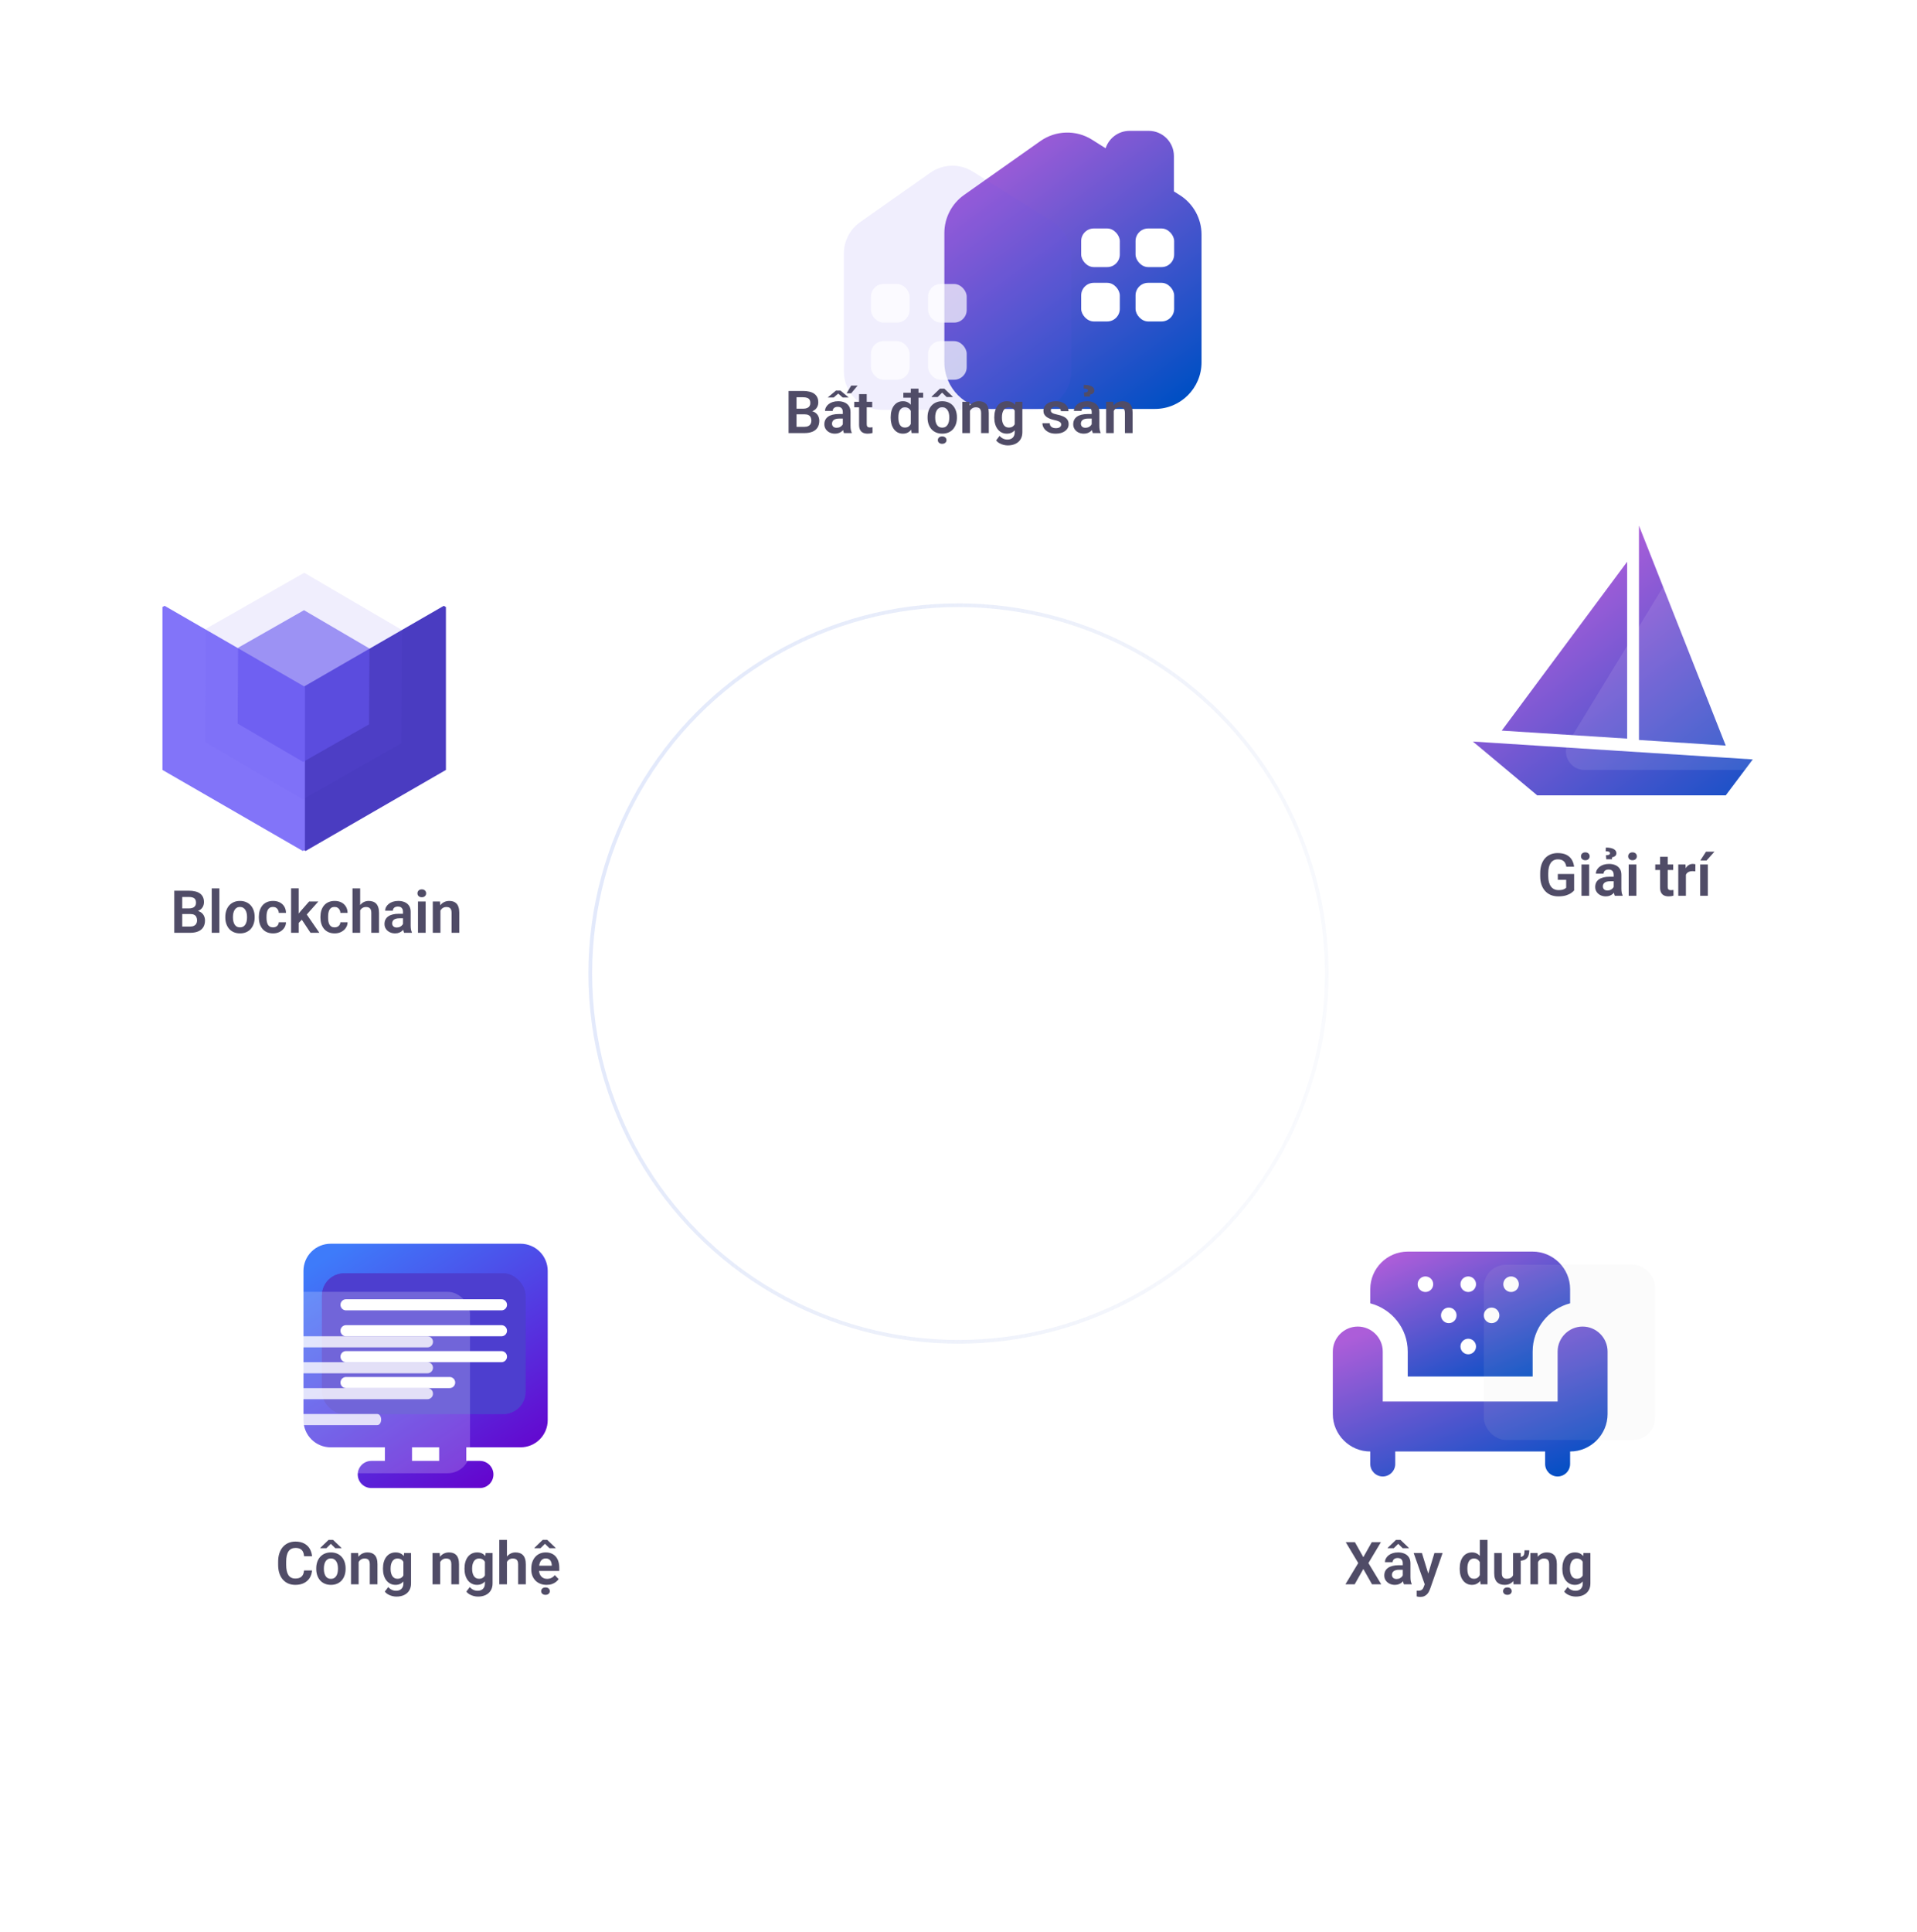 <svg width="518" height="522" viewBox="0 0 518 522" fill="none" xmlns="http://www.w3.org/2000/svg">
<circle cx="259" cy="263" r="99.5" fill="white" fill-opacity="0.5" stroke="url(#paint0_linear_1062_3602)"/>
<path fill-rule="evenodd" clip-rule="evenodd" d="M259 420C345.709 420 416 349.709 416 263C416 176.291 345.709 106 259 106C172.291 106 102 176.291 102 263C102 349.709 172.291 420 259 420ZM259 470C373.323 470 466 377.323 466 263C466 148.677 373.323 56 259 56C144.677 56 52 148.677 52 263C52 377.323 144.677 470 259 470Z" fill="white" fill-opacity="0.5"/>
<circle cx="259" cy="263" r="257.5" stroke="white" stroke-width="3"/>
<g filter="url(#filter0_d_1062_3602)">
<path fill-rule="evenodd" clip-rule="evenodd" d="M299.858 34.361L301.453 35.369C305.109 37.677 307.325 41.699 307.325 46.022V80.526C307.325 87.485 301.684 93.126 294.725 93.126H250.433C243.474 93.126 237.833 87.485 237.833 80.526V45.606C237.833 41.512 239.822 37.673 243.167 35.312L263.772 20.768C267.935 17.829 273.458 17.687 277.766 20.408L281.407 22.708C282.293 19.976 284.859 18 287.887 18H293.047C296.809 18 299.858 21.049 299.858 24.811V34.361Z" fill="url(#paint1_linear_1062_3602)"/>
<g filter="url(#filter1_d_1062_3602)">
<rect x="289.49" y="44.373" width="10.434" height="10.434" rx="3.405" fill="white"/>
</g>
<g filter="url(#filter2_d_1062_3602)">
<rect x="289.49" y="59.059" width="10.434" height="10.434" rx="3.405" fill="white"/>
</g>
<g filter="url(#filter3_d_1062_3602)">
<rect x="274.803" y="44.373" width="10.434" height="10.434" rx="3.405" fill="white"/>
</g>
<g filter="url(#filter4_d_1062_3602)">
<rect x="274.803" y="59.059" width="10.434" height="10.434" rx="3.405" fill="white"/>
</g>
<g filter="url(#filter5_bii_1062_3602)">
<path d="M210.675 51.138C210.675 47.759 212.32 44.59 215.084 42.646L234.04 29.313C237.465 26.904 242.001 26.788 245.544 29.018L267.275 42.694C270.295 44.594 272.127 47.913 272.127 51.481V82.99C272.127 88.725 267.479 93.373 261.744 93.373H221.057C215.323 93.373 210.675 88.725 210.675 82.99V51.138Z" fill="#6555EE" fill-opacity="0.1"/>
</g>
<g filter="url(#filter6_bii_1062_3602)">
<rect x="218" y="74.807" width="10.434" height="10.434" rx="3.405" fill="white" fill-opacity="0.7"/>
</g>
<g filter="url(#filter7_bii_1062_3602)">
<rect x="233.434" y="59.373" width="10.434" height="10.434" rx="3.405" fill="white" fill-opacity="0.7"/>
</g>
<g filter="url(#filter8_bii_1062_3602)">
<rect x="233.434" y="74.807" width="10.434" height="10.434" rx="3.405" fill="white" fill-opacity="0.7"/>
</g>
<g filter="url(#filter9_bii_1062_3602)">
<rect x="218" y="59.373" width="10.434" height="10.434" rx="3.405" fill="white" fill-opacity="0.7"/>
</g>
</g>
<path d="M82 142L120.105 164V208L82 230L43.895 208V164L82 142Z" fill="white"/>
<path fill-rule="evenodd" clip-rule="evenodd" d="M119.912 163.663L82 185.551V229.551L82.584 229.888L120.496 208V164L119.912 163.663Z" fill="#4A3CC1"/>
<path fill-rule="evenodd" clip-rule="evenodd" d="M81.807 229.888L43.895 208V164L44.479 163.663L82.391 185.551V229.551L81.807 229.888Z" fill="#8274F9"/>
<g filter="url(#filter10_bii_1062_3602)">
<path d="M82.202 154.736L108.619 170.194L108.441 200.801L81.845 215.95L55.428 200.492L55.607 169.885L82.202 154.736Z" fill="#6555EE" fill-opacity="0.1"/>
</g>
<g filter="url(#filter11_bii_1062_3602)">
<path d="M82.144 164.849L99.832 175.199L99.713 195.693L81.904 205.837L64.216 195.486L64.335 174.992L82.144 164.849Z" fill="#6555EE" fill-opacity="0.6"/>
</g>
<path d="M380.391 365.125V371.875H414.141V365.125C414.141 358.847 418.461 353.616 424.266 352.097V348.25C424.266 342.681 419.71 338.125 414.141 338.125H380.391C374.822 338.125 370.266 342.681 370.266 348.25V352.097C376.071 353.616 380.391 358.847 380.391 365.125Z" fill="url(#paint2_linear_1062_3602)"/>
<path d="M427.641 358.375C423.929 358.375 420.891 361.412 420.891 365.125V378.625H373.641V365.125C373.641 361.412 370.604 358.375 366.891 358.375C363.179 358.375 360.141 361.412 360.141 365.125V382C360.141 387.569 364.697 392.125 370.266 392.125V395.5C370.266 397.356 371.785 398.875 373.641 398.875C375.497 398.875 377.016 397.356 377.016 395.5V392.125H417.516V395.5C417.516 397.356 419.035 398.875 420.891 398.875C422.747 398.875 424.266 397.356 424.266 395.5V392.125C429.835 392.125 434.391 387.569 434.391 382V365.125C434.391 361.412 431.354 358.375 427.641 358.375Z" fill="url(#paint3_linear_1062_3602)"/>
<g filter="url(#filter12_d_1062_3602)">
<circle cx="385.169" cy="346.935" r="2.104" fill="white"/>
</g>
<g filter="url(#filter13_d_1062_3602)">
<circle cx="391.48" cy="355.351" r="2.104" fill="white"/>
</g>
<g filter="url(#filter14_d_1062_3602)">
<circle cx="396.74" cy="346.935" r="2.104" fill="white"/>
</g>
<g filter="url(#filter15_d_1062_3602)">
<circle cx="403.052" cy="355.351" r="2.104" fill="white"/>
</g>
<g filter="url(#filter16_d_1062_3602)">
<circle cx="396.74" cy="363.766" r="2.104" fill="white"/>
</g>
<g filter="url(#filter17_d_1062_3602)">
<circle cx="408.312" cy="346.935" r="2.104" fill="white"/>
</g>
<g filter="url(#filter18_bii_1062_3602)">
<rect x="400.948" y="341.675" width="46.286" height="47.338" rx="6" fill="#D9D9D9" fill-opacity="0.1"/>
</g>
<g clip-path="url(#clip0_1062_3602)">
<path d="M398 200.337L415.37 214.86H466.325L473.62 205.161L398.006 200.337H398ZM442.869 142V199.903L466.318 201.43L442.869 142ZM439.673 151.757L405.793 197.377L439.673 199.541V151.757Z" fill="url(#paint4_linear_1062_3602)"/>
</g>
<g filter="url(#filter19_bii_1062_3602)">
<path d="M455.232 148.995C457.181 145.801 461.819 145.801 463.768 148.995L495.13 200.396C497.163 203.728 494.765 208 490.862 208H428.138C424.235 208 421.837 203.728 423.87 200.396L455.232 148.995Z" fill="white" fill-opacity="0.1"/>
</g>
<path d="M217.445 111.93H214.539L214.523 110.414H217.016C217.443 110.414 217.799 110.354 218.086 110.234C218.372 110.115 218.589 109.94 218.734 109.711C218.885 109.482 218.961 109.203 218.961 108.875C218.961 108.51 218.891 108.214 218.75 107.984C218.615 107.755 218.401 107.589 218.109 107.484C217.818 107.375 217.448 107.32 217 107.32H215.234V117H213.086V105.625H217C217.646 105.625 218.221 105.688 218.727 105.812C219.237 105.932 219.669 106.12 220.023 106.375C220.378 106.63 220.646 106.951 220.828 107.336C221.016 107.721 221.109 108.18 221.109 108.711C221.109 109.18 221 109.612 220.781 110.008C220.568 110.398 220.237 110.716 219.789 110.961C219.346 111.206 218.784 111.346 218.102 111.383L217.445 111.93ZM217.352 117H213.906L214.805 115.312H217.352C217.779 115.312 218.13 115.242 218.406 115.102C218.688 114.961 218.896 114.768 219.031 114.523C219.172 114.273 219.242 113.987 219.242 113.664C219.242 113.31 219.18 113.003 219.055 112.742C218.935 112.482 218.742 112.281 218.477 112.141C218.216 112 217.872 111.93 217.445 111.93H215.211L215.227 110.414H218.07L218.562 111C219.219 111.005 219.753 111.135 220.164 111.391C220.581 111.646 220.888 111.974 221.086 112.375C221.284 112.776 221.383 113.208 221.383 113.672C221.383 114.401 221.224 115.013 220.906 115.508C220.594 116.003 220.135 116.375 219.531 116.625C218.932 116.875 218.206 117 217.352 117ZM227.742 115.203V111.305C227.742 111.018 227.693 110.771 227.594 110.562C227.495 110.354 227.344 110.193 227.141 110.078C226.938 109.964 226.68 109.906 226.367 109.906C226.091 109.906 225.849 109.953 225.641 110.047C225.438 110.141 225.281 110.273 225.172 110.445C225.062 110.612 225.008 110.805 225.008 111.023H222.938C222.938 110.674 223.021 110.344 223.188 110.031C223.354 109.714 223.591 109.432 223.898 109.188C224.211 108.938 224.583 108.742 225.016 108.602C225.453 108.461 225.943 108.391 226.484 108.391C227.125 108.391 227.695 108.5 228.195 108.719C228.701 108.932 229.096 109.255 229.383 109.688C229.674 110.12 229.82 110.664 229.82 111.32V115.008C229.82 115.43 229.846 115.792 229.898 116.094C229.956 116.391 230.039 116.648 230.148 116.867V117H228.047C227.948 116.786 227.872 116.516 227.82 116.188C227.768 115.854 227.742 115.526 227.742 115.203ZM228.031 111.852L228.047 113.078H226.742C226.419 113.078 226.135 113.112 225.891 113.18C225.646 113.242 225.445 113.336 225.289 113.461C225.133 113.581 225.016 113.727 224.938 113.898C224.859 114.065 224.82 114.255 224.82 114.469C224.82 114.677 224.867 114.865 224.961 115.031C225.06 115.198 225.201 115.331 225.383 115.43C225.57 115.523 225.789 115.57 226.039 115.57C226.404 115.57 226.721 115.497 226.992 115.352C227.263 115.201 227.474 115.018 227.625 114.805C227.776 114.591 227.857 114.388 227.867 114.195L228.461 115.086C228.388 115.299 228.279 115.526 228.133 115.766C227.987 116.005 227.799 116.229 227.57 116.438C227.341 116.646 227.065 116.818 226.742 116.953C226.419 117.089 226.044 117.156 225.617 117.156C225.07 117.156 224.581 117.047 224.148 116.828C223.716 116.609 223.375 116.31 223.125 115.93C222.875 115.549 222.75 115.117 222.75 114.633C222.75 114.185 222.833 113.789 223 113.445C223.167 113.102 223.414 112.812 223.742 112.578C224.07 112.339 224.477 112.159 224.961 112.039C225.451 111.914 226.01 111.852 226.641 111.852H228.031ZM223.648 107.391L225.875 105.523H227.109L229.344 107.391H227.711L226.492 106.328L225.273 107.391H223.648ZM228.766 106.25L230.008 104.164H231.742L230.008 106.25H228.766ZM235.68 108.547V110.031H230.836V108.547H235.68ZM232.133 106.469H234.203V114.562C234.203 114.812 234.237 115.005 234.305 115.141C234.372 115.276 234.474 115.367 234.609 115.414C234.745 115.461 234.906 115.484 235.094 115.484C235.229 115.484 235.354 115.477 235.469 115.461C235.583 115.445 235.68 115.43 235.758 115.414L235.766 116.961C235.594 117.018 235.398 117.065 235.18 117.102C234.966 117.138 234.724 117.156 234.453 117.156C233.99 117.156 233.583 117.078 233.234 116.922C232.885 116.76 232.615 116.503 232.422 116.148C232.229 115.789 232.133 115.315 232.133 114.727V106.469ZM246.109 115.203V105H248.188V117H246.312L246.109 115.203ZM240.68 112.875V112.711C240.68 112.065 240.753 111.479 240.898 110.953C241.049 110.422 241.268 109.966 241.555 109.586C241.841 109.206 242.188 108.911 242.594 108.703C243.005 108.495 243.471 108.391 243.992 108.391C244.497 108.391 244.938 108.492 245.312 108.695C245.693 108.898 246.016 109.188 246.281 109.562C246.552 109.938 246.768 110.383 246.93 110.898C247.091 111.409 247.208 111.971 247.281 112.586V113.031C247.208 113.63 247.091 114.18 246.93 114.68C246.768 115.18 246.552 115.617 246.281 115.992C246.016 116.362 245.693 116.648 245.312 116.852C244.932 117.055 244.487 117.156 243.977 117.156C243.461 117.156 242.997 117.049 242.586 116.836C242.18 116.622 241.833 116.323 241.547 115.938C241.266 115.552 241.049 115.099 240.898 114.578C240.753 114.057 240.68 113.49 240.68 112.875ZM242.75 112.711V112.875C242.75 113.24 242.781 113.581 242.844 113.898C242.906 114.216 243.008 114.497 243.148 114.742C243.289 114.982 243.469 115.169 243.688 115.305C243.911 115.44 244.182 115.508 244.5 115.508C244.906 115.508 245.24 115.419 245.5 115.242C245.766 115.06 245.971 114.812 246.117 114.5C246.263 114.182 246.357 113.826 246.398 113.43V112.203C246.378 111.891 246.323 111.602 246.234 111.336C246.151 111.07 246.031 110.841 245.875 110.648C245.724 110.456 245.536 110.305 245.312 110.195C245.089 110.086 244.823 110.031 244.516 110.031C244.198 110.031 243.927 110.102 243.703 110.242C243.479 110.378 243.297 110.568 243.156 110.812C243.016 111.057 242.911 111.341 242.844 111.664C242.781 111.987 242.75 112.336 242.75 112.711ZM249.453 106.094V107.438H244.094V106.094H249.453ZM250.641 112.859V112.695C250.641 112.076 250.729 111.505 250.906 110.984C251.083 110.458 251.341 110.003 251.68 109.617C252.018 109.232 252.432 108.932 252.922 108.719C253.411 108.5 253.969 108.391 254.594 108.391C255.229 108.391 255.792 108.5 256.281 108.719C256.776 108.932 257.193 109.232 257.531 109.617C257.87 110.003 258.128 110.458 258.305 110.984C258.482 111.505 258.57 112.076 258.57 112.695V112.859C258.57 113.474 258.482 114.044 258.305 114.57C258.128 115.091 257.87 115.547 257.531 115.938C257.193 116.323 256.779 116.622 256.289 116.836C255.799 117.049 255.24 117.156 254.609 117.156C253.984 117.156 253.424 117.049 252.93 116.836C252.435 116.622 252.018 116.323 251.68 115.938C251.341 115.547 251.083 115.091 250.906 114.57C250.729 114.044 250.641 113.474 250.641 112.859ZM252.703 112.695V112.859C252.703 113.229 252.74 113.576 252.812 113.898C252.885 114.221 252.997 114.505 253.148 114.75C253.299 114.995 253.495 115.188 253.734 115.328C253.979 115.464 254.271 115.531 254.609 115.531C254.943 115.531 255.229 115.464 255.469 115.328C255.708 115.188 255.904 114.995 256.055 114.75C256.211 114.505 256.326 114.221 256.398 113.898C256.471 113.576 256.508 113.229 256.508 112.859V112.695C256.508 112.331 256.471 111.99 256.398 111.672C256.326 111.349 256.211 111.065 256.055 110.82C255.904 110.57 255.706 110.375 255.461 110.234C255.221 110.089 254.932 110.016 254.594 110.016C254.26 110.016 253.974 110.089 253.734 110.234C253.495 110.375 253.299 110.57 253.148 110.82C252.997 111.065 252.885 111.349 252.812 111.672C252.74 111.99 252.703 112.331 252.703 112.695ZM255.18 105L257.445 107.164V107.258H255.789L254.578 106.07L253.375 107.258H251.742V107.148L253.977 105H255.18ZM253.414 118.906C253.414 118.62 253.518 118.38 253.727 118.188C253.94 117.995 254.227 117.898 254.586 117.898C254.945 117.898 255.229 117.995 255.438 118.188C255.651 118.38 255.758 118.62 255.758 118.906C255.758 119.188 255.651 119.422 255.438 119.609C255.229 119.802 254.945 119.898 254.586 119.898C254.227 119.898 253.94 119.802 253.727 119.609C253.518 119.422 253.414 119.188 253.414 118.906ZM262.094 110.352V117H260.031V108.547H261.969L262.094 110.352ZM261.766 112.469H261.156C261.161 111.854 261.245 111.297 261.406 110.797C261.568 110.297 261.794 109.867 262.086 109.508C262.383 109.148 262.734 108.872 263.141 108.68C263.547 108.487 264 108.391 264.5 108.391C264.906 108.391 265.273 108.448 265.602 108.562C265.93 108.677 266.211 108.859 266.445 109.109C266.685 109.359 266.867 109.688 266.992 110.094C267.122 110.495 267.188 110.99 267.188 111.578V117H265.109V111.562C265.109 111.177 265.052 110.872 264.938 110.648C264.828 110.424 264.667 110.266 264.453 110.172C264.245 110.078 263.987 110.031 263.68 110.031C263.362 110.031 263.083 110.096 262.844 110.227C262.609 110.352 262.411 110.526 262.25 110.75C262.094 110.974 261.974 111.232 261.891 111.523C261.807 111.815 261.766 112.13 261.766 112.469ZM274.383 108.547H276.258V116.742C276.258 117.508 276.091 118.156 275.758 118.688C275.43 119.224 274.969 119.63 274.375 119.906C273.781 120.188 273.091 120.328 272.305 120.328C271.966 120.328 271.599 120.281 271.203 120.188C270.812 120.094 270.435 119.945 270.07 119.742C269.711 119.544 269.411 119.286 269.172 118.969L270.102 117.75C270.383 118.078 270.701 118.326 271.055 118.492C271.409 118.664 271.792 118.75 272.203 118.75C272.62 118.75 272.974 118.672 273.266 118.516C273.562 118.365 273.789 118.141 273.945 117.844C274.107 117.552 274.188 117.193 274.188 116.766V110.477L274.383 108.547ZM268.672 112.875V112.711C268.672 112.065 268.75 111.479 268.906 110.953C269.062 110.422 269.286 109.966 269.578 109.586C269.875 109.206 270.232 108.911 270.648 108.703C271.07 108.495 271.544 108.391 272.07 108.391C272.628 108.391 273.096 108.492 273.477 108.695C273.862 108.898 274.18 109.188 274.43 109.562C274.685 109.938 274.883 110.383 275.023 110.898C275.169 111.409 275.281 111.971 275.359 112.586V113.031C275.286 113.63 275.169 114.18 275.008 114.68C274.852 115.18 274.643 115.617 274.383 115.992C274.122 116.362 273.799 116.648 273.414 116.852C273.029 117.055 272.576 117.156 272.055 117.156C271.534 117.156 271.065 117.049 270.648 116.836C270.232 116.622 269.875 116.323 269.578 115.938C269.286 115.552 269.062 115.099 268.906 114.578C268.75 114.057 268.672 113.49 268.672 112.875ZM270.734 112.711V112.875C270.734 113.24 270.771 113.581 270.844 113.898C270.917 114.216 271.029 114.497 271.18 114.742C271.331 114.982 271.521 115.169 271.75 115.305C271.979 115.44 272.253 115.508 272.57 115.508C272.997 115.508 273.346 115.419 273.617 115.242C273.893 115.06 274.102 114.812 274.242 114.5C274.388 114.182 274.482 113.826 274.523 113.43V112.203C274.497 111.891 274.44 111.602 274.352 111.336C274.268 111.07 274.151 110.841 274 110.648C273.849 110.456 273.656 110.305 273.422 110.195C273.188 110.086 272.909 110.031 272.586 110.031C272.273 110.031 272 110.102 271.766 110.242C271.531 110.378 271.339 110.568 271.188 110.812C271.036 111.057 270.922 111.341 270.844 111.664C270.771 111.987 270.734 112.336 270.734 112.711ZM286.75 114.688C286.75 114.51 286.703 114.352 286.609 114.211C286.516 114.07 286.339 113.943 286.078 113.828C285.823 113.708 285.448 113.596 284.953 113.492C284.516 113.398 284.112 113.281 283.742 113.141C283.372 113 283.055 112.831 282.789 112.633C282.523 112.43 282.315 112.193 282.164 111.922C282.018 111.646 281.945 111.328 281.945 110.969C281.945 110.62 282.021 110.292 282.172 109.984C282.323 109.672 282.542 109.398 282.828 109.164C283.115 108.924 283.464 108.737 283.875 108.602C284.286 108.461 284.75 108.391 285.266 108.391C285.984 108.391 286.602 108.508 287.117 108.742C287.638 108.977 288.036 109.299 288.312 109.711C288.589 110.117 288.727 110.576 288.727 111.086H286.664C286.664 110.862 286.612 110.659 286.508 110.477C286.409 110.294 286.255 110.148 286.047 110.039C285.839 109.924 285.576 109.867 285.258 109.867C284.971 109.867 284.729 109.914 284.531 110.008C284.339 110.102 284.193 110.224 284.094 110.375C283.995 110.526 283.945 110.693 283.945 110.875C283.945 111.01 283.971 111.133 284.023 111.242C284.081 111.346 284.172 111.443 284.297 111.531C284.422 111.62 284.591 111.701 284.805 111.773C285.023 111.846 285.292 111.917 285.609 111.984C286.24 112.109 286.789 112.276 287.258 112.484C287.732 112.688 288.102 112.958 288.367 113.297C288.633 113.635 288.766 114.068 288.766 114.594C288.766 114.969 288.685 115.312 288.523 115.625C288.362 115.932 288.128 116.201 287.82 116.43C287.513 116.659 287.146 116.839 286.719 116.969C286.292 117.094 285.81 117.156 285.273 117.156C284.497 117.156 283.841 117.018 283.305 116.742C282.768 116.461 282.362 116.107 282.086 115.68C281.81 115.247 281.672 114.799 281.672 114.336H283.648C283.664 114.664 283.753 114.927 283.914 115.125C284.076 115.323 284.279 115.466 284.523 115.555C284.773 115.638 285.036 115.68 285.312 115.68C285.625 115.68 285.888 115.638 286.102 115.555C286.315 115.466 286.477 115.349 286.586 115.203C286.695 115.052 286.75 114.88 286.75 114.688ZM294.992 115.203V111.305C294.992 111.018 294.943 110.771 294.844 110.562C294.745 110.354 294.594 110.193 294.391 110.078C294.188 109.964 293.93 109.906 293.617 109.906C293.341 109.906 293.099 109.953 292.891 110.047C292.688 110.141 292.531 110.273 292.422 110.445C292.312 110.612 292.258 110.805 292.258 111.023H290.188C290.188 110.674 290.271 110.344 290.438 110.031C290.604 109.714 290.841 109.432 291.148 109.188C291.461 108.938 291.833 108.742 292.266 108.602C292.703 108.461 293.193 108.391 293.734 108.391C294.375 108.391 294.945 108.5 295.445 108.719C295.951 108.932 296.346 109.255 296.633 109.688C296.924 110.12 297.07 110.664 297.07 111.32V115.008C297.07 115.43 297.096 115.792 297.148 116.094C297.206 116.391 297.289 116.648 297.398 116.867V117H295.297C295.198 116.786 295.122 116.516 295.07 116.188C295.018 115.854 294.992 115.526 294.992 115.203ZM295.281 111.852L295.297 113.078H293.992C293.669 113.078 293.385 113.112 293.141 113.18C292.896 113.242 292.695 113.336 292.539 113.461C292.383 113.581 292.266 113.727 292.188 113.898C292.109 114.065 292.07 114.255 292.07 114.469C292.07 114.677 292.117 114.865 292.211 115.031C292.31 115.198 292.451 115.331 292.633 115.43C292.82 115.523 293.039 115.57 293.289 115.57C293.654 115.57 293.971 115.497 294.242 115.352C294.513 115.201 294.724 115.018 294.875 114.805C295.026 114.591 295.107 114.388 295.117 114.195L295.711 115.086C295.638 115.299 295.529 115.526 295.383 115.766C295.237 116.005 295.049 116.229 294.82 116.438C294.591 116.646 294.315 116.818 293.992 116.953C293.669 117.089 293.294 117.156 292.867 117.156C292.32 117.156 291.831 117.047 291.398 116.828C290.966 116.609 290.625 116.31 290.375 115.93C290.125 115.549 290 115.117 290 114.633C290 114.185 290.083 113.789 290.25 113.445C290.417 113.102 290.664 112.812 290.992 112.578C291.32 112.339 291.727 112.159 292.211 112.039C292.701 111.914 293.26 111.852 293.891 111.852H295.281ZM294.539 107.133H292.992L292.898 106.055C293.159 106.039 293.37 106.013 293.531 105.977C293.693 105.935 293.81 105.878 293.883 105.805C293.961 105.727 294 105.63 294 105.516C294 105.411 293.969 105.323 293.906 105.25C293.849 105.177 293.768 105.12 293.664 105.078C293.56 105.036 293.435 105.008 293.289 104.992C293.148 104.971 292.995 104.961 292.828 104.961L292.883 103.969C293.352 103.969 293.763 104.005 294.117 104.078C294.471 104.146 294.766 104.247 295 104.383C295.24 104.513 295.419 104.672 295.539 104.859C295.664 105.042 295.727 105.247 295.727 105.477C295.727 105.841 295.602 106.112 295.352 106.289C295.107 106.466 294.836 106.576 294.539 106.617V107.133ZM300.953 110.352V117H298.891V108.547H300.828L300.953 110.352ZM300.625 112.469H300.016C300.021 111.854 300.104 111.297 300.266 110.797C300.427 110.297 300.654 109.867 300.945 109.508C301.242 109.148 301.594 108.872 302 108.68C302.406 108.487 302.859 108.391 303.359 108.391C303.766 108.391 304.133 108.448 304.461 108.562C304.789 108.677 305.07 108.859 305.305 109.109C305.544 109.359 305.727 109.688 305.852 110.094C305.982 110.495 306.047 110.99 306.047 111.578V117H303.969V111.562C303.969 111.177 303.911 110.872 303.797 110.648C303.688 110.424 303.526 110.266 303.312 110.172C303.104 110.078 302.846 110.031 302.539 110.031C302.221 110.031 301.943 110.096 301.703 110.227C301.469 110.352 301.271 110.526 301.109 110.75C300.953 110.974 300.833 111.232 300.75 111.523C300.667 111.815 300.625 112.13 300.625 112.469Z" fill="#504C67"/>
<path d="M51.453 246.93H48.547L48.531 245.414H51.023C51.45 245.414 51.807 245.354 52.094 245.234C52.38 245.115 52.596 244.94 52.742 244.711C52.893 244.482 52.969 244.203 52.969 243.875C52.969 243.51 52.898 243.214 52.758 242.984C52.622 242.755 52.409 242.589 52.117 242.484C51.825 242.375 51.456 242.32 51.008 242.32H49.242V252H47.094V240.625H51.008C51.654 240.625 52.229 240.688 52.734 240.812C53.245 240.932 53.677 241.12 54.031 241.375C54.385 241.63 54.654 241.951 54.836 242.336C55.023 242.721 55.117 243.18 55.117 243.711C55.117 244.18 55.008 244.612 54.789 245.008C54.575 245.398 54.245 245.716 53.797 245.961C53.354 246.206 52.792 246.346 52.109 246.383L51.453 246.93ZM51.359 252H47.914L48.812 250.312H51.359C51.786 250.312 52.138 250.242 52.414 250.102C52.695 249.961 52.904 249.768 53.039 249.523C53.18 249.273 53.25 248.987 53.25 248.664C53.25 248.31 53.188 248.003 53.062 247.742C52.943 247.482 52.75 247.281 52.484 247.141C52.224 247 51.88 246.93 51.453 246.93H49.219L49.234 245.414H52.078L52.57 246C53.227 246.005 53.76 246.135 54.172 246.391C54.589 246.646 54.896 246.974 55.094 247.375C55.292 247.776 55.391 248.208 55.391 248.672C55.391 249.401 55.232 250.013 54.914 250.508C54.602 251.003 54.143 251.375 53.539 251.625C52.94 251.875 52.214 252 51.359 252ZM59.281 240V252H57.211V240H59.281ZM60.883 247.859V247.695C60.883 247.076 60.971 246.505 61.148 245.984C61.325 245.458 61.583 245.003 61.922 244.617C62.26 244.232 62.675 243.932 63.164 243.719C63.654 243.5 64.211 243.391 64.836 243.391C65.471 243.391 66.034 243.5 66.523 243.719C67.018 243.932 67.435 244.232 67.773 244.617C68.112 245.003 68.37 245.458 68.547 245.984C68.724 246.505 68.812 247.076 68.812 247.695V247.859C68.812 248.474 68.724 249.044 68.547 249.57C68.37 250.091 68.112 250.547 67.773 250.938C67.435 251.323 67.021 251.622 66.531 251.836C66.042 252.049 65.482 252.156 64.852 252.156C64.227 252.156 63.667 252.049 63.172 251.836C62.677 251.622 62.26 251.323 61.922 250.938C61.583 250.547 61.325 250.091 61.148 249.57C60.971 249.044 60.883 248.474 60.883 247.859ZM62.945 247.695V247.859C62.945 248.229 62.982 248.576 63.055 248.898C63.128 249.221 63.24 249.505 63.391 249.75C63.542 249.995 63.737 250.188 63.977 250.328C64.221 250.464 64.513 250.531 64.852 250.531C65.185 250.531 65.471 250.464 65.711 250.328C65.951 250.188 66.146 249.995 66.297 249.75C66.453 249.505 66.568 249.221 66.641 248.898C66.713 248.576 66.75 248.229 66.75 247.859V247.695C66.75 247.331 66.713 246.99 66.641 246.672C66.568 246.349 66.453 246.065 66.297 245.82C66.146 245.57 65.948 245.375 65.703 245.234C65.463 245.089 65.174 245.016 64.836 245.016C64.503 245.016 64.216 245.089 63.977 245.234C63.737 245.375 63.542 245.57 63.391 245.82C63.24 246.065 63.128 246.349 63.055 246.672C62.982 246.99 62.945 247.331 62.945 247.695ZM73.781 250.531C74.073 250.531 74.333 250.474 74.562 250.359C74.792 250.245 74.974 250.083 75.109 249.875C75.25 249.667 75.326 249.424 75.336 249.148H77.281C77.271 249.721 77.109 250.234 76.797 250.688C76.484 251.141 76.068 251.5 75.547 251.766C75.031 252.026 74.453 252.156 73.812 252.156C73.162 252.156 72.594 252.047 72.109 251.828C71.625 251.609 71.221 251.305 70.898 250.914C70.581 250.523 70.341 250.07 70.18 249.555C70.023 249.039 69.945 248.487 69.945 247.898V247.648C69.945 247.06 70.023 246.508 70.18 245.992C70.341 245.477 70.581 245.023 70.898 244.633C71.221 244.242 71.625 243.938 72.109 243.719C72.594 243.5 73.159 243.391 73.805 243.391C74.487 243.391 75.086 243.523 75.602 243.789C76.122 244.055 76.529 244.43 76.82 244.914C77.117 245.398 77.271 245.969 77.281 246.625H75.336C75.326 246.323 75.258 246.052 75.133 245.812C75.008 245.573 74.831 245.38 74.602 245.234C74.372 245.089 74.094 245.016 73.766 245.016C73.417 245.016 73.125 245.089 72.891 245.234C72.662 245.38 72.482 245.581 72.352 245.836C72.227 246.086 72.138 246.367 72.086 246.68C72.039 246.987 72.016 247.31 72.016 247.648V247.898C72.016 248.242 72.039 248.57 72.086 248.883C72.138 249.195 72.227 249.477 72.352 249.727C72.482 249.971 72.662 250.167 72.891 250.312C73.125 250.458 73.422 250.531 73.781 250.531ZM80.719 239.992V252H78.656V239.992H80.719ZM86.016 243.547L82.336 247.68L80.344 249.703L79.688 248.102L81.227 246.164L83.523 243.547H86.016ZM83.906 252L81.289 248.062L82.664 246.727L86.297 252H83.906ZM90.422 250.531C90.713 250.531 90.974 250.474 91.203 250.359C91.432 250.245 91.615 250.083 91.75 249.875C91.891 249.667 91.966 249.424 91.977 249.148H93.922C93.912 249.721 93.75 250.234 93.438 250.688C93.125 251.141 92.708 251.5 92.188 251.766C91.672 252.026 91.094 252.156 90.453 252.156C89.802 252.156 89.234 252.047 88.75 251.828C88.266 251.609 87.862 251.305 87.539 250.914C87.221 250.523 86.982 250.07 86.82 249.555C86.664 249.039 86.586 248.487 86.586 247.898V247.648C86.586 247.06 86.664 246.508 86.82 245.992C86.982 245.477 87.221 245.023 87.539 244.633C87.862 244.242 88.266 243.938 88.75 243.719C89.234 243.5 89.799 243.391 90.445 243.391C91.128 243.391 91.727 243.523 92.242 243.789C92.763 244.055 93.169 244.43 93.461 244.914C93.758 245.398 93.912 245.969 93.922 246.625H91.977C91.966 246.323 91.898 246.052 91.773 245.812C91.648 245.573 91.471 245.38 91.242 245.234C91.013 245.089 90.734 245.016 90.406 245.016C90.057 245.016 89.766 245.089 89.531 245.234C89.302 245.38 89.122 245.581 88.992 245.836C88.867 246.086 88.779 246.367 88.727 246.68C88.68 246.987 88.656 247.31 88.656 247.648V247.898C88.656 248.242 88.68 248.57 88.727 248.883C88.779 249.195 88.867 249.477 88.992 249.727C89.122 249.971 89.302 250.167 89.531 250.312C89.766 250.458 90.062 250.531 90.422 250.531ZM97.32 240V252H95.25V240H97.32ZM96.992 247.469H96.383C96.383 246.88 96.461 246.339 96.617 245.844C96.773 245.349 96.995 244.919 97.281 244.555C97.568 244.185 97.909 243.898 98.305 243.695C98.706 243.492 99.148 243.391 99.633 243.391C100.049 243.391 100.427 243.451 100.766 243.57C101.109 243.685 101.404 243.87 101.648 244.125C101.893 244.38 102.081 244.714 102.211 245.125C102.346 245.531 102.414 246.026 102.414 246.609V252H100.336V246.594C100.336 246.203 100.279 245.896 100.164 245.672C100.049 245.443 99.885 245.279 99.672 245.18C99.463 245.081 99.206 245.031 98.898 245.031C98.565 245.031 98.279 245.096 98.039 245.227C97.799 245.352 97.602 245.526 97.445 245.75C97.294 245.974 97.18 246.232 97.102 246.523C97.029 246.815 96.992 247.13 96.992 247.469ZM108.891 250.203V246.305C108.891 246.018 108.841 245.771 108.742 245.562C108.643 245.354 108.492 245.193 108.289 245.078C108.086 244.964 107.828 244.906 107.516 244.906C107.24 244.906 106.997 244.953 106.789 245.047C106.586 245.141 106.43 245.273 106.32 245.445C106.211 245.612 106.156 245.805 106.156 246.023H104.086C104.086 245.674 104.169 245.344 104.336 245.031C104.503 244.714 104.74 244.432 105.047 244.188C105.359 243.938 105.732 243.742 106.164 243.602C106.602 243.461 107.091 243.391 107.633 243.391C108.273 243.391 108.844 243.5 109.344 243.719C109.849 243.932 110.245 244.255 110.531 244.688C110.823 245.12 110.969 245.664 110.969 246.32V250.008C110.969 250.43 110.995 250.792 111.047 251.094C111.104 251.391 111.188 251.648 111.297 251.867V252H109.195C109.096 251.786 109.021 251.516 108.969 251.188C108.917 250.854 108.891 250.526 108.891 250.203ZM109.18 246.852L109.195 248.078H107.891C107.568 248.078 107.284 248.112 107.039 248.18C106.794 248.242 106.594 248.336 106.438 248.461C106.281 248.581 106.164 248.727 106.086 248.898C106.008 249.065 105.969 249.255 105.969 249.469C105.969 249.677 106.016 249.865 106.109 250.031C106.208 250.198 106.349 250.331 106.531 250.43C106.719 250.523 106.938 250.57 107.188 250.57C107.552 250.57 107.87 250.497 108.141 250.352C108.411 250.201 108.622 250.018 108.773 249.805C108.924 249.591 109.005 249.388 109.016 249.195L109.609 250.086C109.536 250.299 109.427 250.526 109.281 250.766C109.135 251.005 108.948 251.229 108.719 251.438C108.49 251.646 108.214 251.818 107.891 251.953C107.568 252.089 107.193 252.156 106.766 252.156C106.219 252.156 105.729 252.047 105.297 251.828C104.865 251.609 104.523 251.31 104.273 250.93C104.023 250.549 103.898 250.117 103.898 249.633C103.898 249.185 103.982 248.789 104.148 248.445C104.315 248.102 104.562 247.812 104.891 247.578C105.219 247.339 105.625 247.159 106.109 247.039C106.599 246.914 107.159 246.852 107.789 246.852H109.18ZM115.016 243.547V252H112.945V243.547H115.016ZM112.805 241.336C112.805 241.029 112.909 240.773 113.117 240.57C113.331 240.367 113.617 240.266 113.977 240.266C114.336 240.266 114.62 240.367 114.828 240.57C115.042 240.773 115.148 241.029 115.148 241.336C115.148 241.638 115.042 241.891 114.828 242.094C114.62 242.297 114.336 242.398 113.977 242.398C113.617 242.398 113.331 242.297 113.117 242.094C112.909 241.891 112.805 241.638 112.805 241.336ZM119.008 245.352V252H116.945V243.547H118.883L119.008 245.352ZM118.68 247.469H118.07C118.076 246.854 118.159 246.297 118.32 245.797C118.482 245.297 118.708 244.867 119 244.508C119.297 244.148 119.648 243.872 120.055 243.68C120.461 243.487 120.914 243.391 121.414 243.391C121.82 243.391 122.188 243.448 122.516 243.562C122.844 243.677 123.125 243.859 123.359 244.109C123.599 244.359 123.781 244.688 123.906 245.094C124.036 245.495 124.102 245.99 124.102 246.578V252H122.023V246.562C122.023 246.177 121.966 245.872 121.852 245.648C121.742 245.424 121.581 245.266 121.367 245.172C121.159 245.078 120.901 245.031 120.594 245.031C120.276 245.031 119.997 245.096 119.758 245.227C119.523 245.352 119.326 245.526 119.164 245.75C119.008 245.974 118.888 246.232 118.805 246.523C118.721 246.815 118.68 247.13 118.68 247.469Z" fill="#504C67"/>
<path d="M82.164 424.258H84.312C84.255 425.018 84.044 425.693 83.68 426.281C83.315 426.865 82.807 427.323 82.156 427.656C81.505 427.99 80.716 428.156 79.789 428.156C79.076 428.156 78.432 428.031 77.859 427.781C77.292 427.526 76.805 427.164 76.398 426.695C75.997 426.221 75.69 425.654 75.477 424.992C75.263 424.326 75.156 423.578 75.156 422.75V421.883C75.156 421.055 75.266 420.307 75.484 419.641C75.703 418.974 76.016 418.406 76.422 417.938C76.833 417.464 77.326 417.099 77.898 416.844C78.477 416.589 79.122 416.461 79.836 416.461C80.763 416.461 81.547 416.633 82.188 416.977C82.828 417.315 83.326 417.781 83.68 418.375C84.034 418.969 84.247 419.651 84.32 420.422H82.172C82.13 419.943 82.026 419.536 81.859 419.203C81.698 418.87 81.453 418.617 81.125 418.445C80.802 418.268 80.372 418.18 79.836 418.18C79.419 418.18 79.052 418.258 78.734 418.414C78.422 418.57 78.162 418.805 77.953 419.117C77.745 419.424 77.588 419.81 77.484 420.273C77.38 420.732 77.328 421.263 77.328 421.867V422.75C77.328 423.328 77.375 423.846 77.469 424.305C77.562 424.763 77.708 425.151 77.906 425.469C78.104 425.786 78.359 426.029 78.672 426.195C78.984 426.362 79.357 426.445 79.789 426.445C80.315 426.445 80.742 426.362 81.07 426.195C81.404 426.029 81.656 425.784 81.828 425.461C82.005 425.138 82.117 424.737 82.164 424.258ZM85.453 423.859V423.695C85.453 423.076 85.542 422.505 85.719 421.984C85.896 421.458 86.154 421.003 86.492 420.617C86.831 420.232 87.245 419.932 87.734 419.719C88.224 419.5 88.781 419.391 89.406 419.391C90.042 419.391 90.604 419.5 91.094 419.719C91.588 419.932 92.005 420.232 92.344 420.617C92.682 421.003 92.94 421.458 93.117 421.984C93.294 422.505 93.383 423.076 93.383 423.695V423.859C93.383 424.474 93.294 425.044 93.117 425.57C92.94 426.091 92.682 426.547 92.344 426.938C92.005 427.323 91.591 427.622 91.102 427.836C90.612 428.049 90.052 428.156 89.422 428.156C88.797 428.156 88.237 428.049 87.742 427.836C87.247 427.622 86.831 427.323 86.492 426.938C86.154 426.547 85.896 426.091 85.719 425.57C85.542 425.044 85.453 424.474 85.453 423.859ZM87.516 423.695V423.859C87.516 424.229 87.552 424.576 87.625 424.898C87.698 425.221 87.81 425.505 87.961 425.75C88.112 425.995 88.307 426.188 88.547 426.328C88.792 426.464 89.083 426.531 89.422 426.531C89.755 426.531 90.042 426.464 90.281 426.328C90.521 426.188 90.716 425.995 90.867 425.75C91.023 425.505 91.138 425.221 91.211 424.898C91.284 424.576 91.32 424.229 91.32 423.859V423.695C91.32 423.331 91.284 422.99 91.211 422.672C91.138 422.349 91.023 422.065 90.867 421.82C90.716 421.57 90.518 421.375 90.273 421.234C90.034 421.089 89.745 421.016 89.406 421.016C89.073 421.016 88.787 421.089 88.547 421.234C88.307 421.375 88.112 421.57 87.961 421.82C87.81 422.065 87.698 422.349 87.625 422.672C87.552 422.99 87.516 423.331 87.516 423.695ZM89.992 416L92.258 418.164V418.258H90.602L89.391 417.07L88.188 418.258H86.555V418.148L88.789 416H89.992ZM96.906 421.352V428H94.844V419.547H96.781L96.906 421.352ZM96.578 423.469H95.969C95.974 422.854 96.057 422.297 96.219 421.797C96.38 421.297 96.607 420.867 96.898 420.508C97.195 420.148 97.547 419.872 97.953 419.68C98.359 419.487 98.812 419.391 99.312 419.391C99.719 419.391 100.086 419.448 100.414 419.562C100.742 419.677 101.023 419.859 101.258 420.109C101.497 420.359 101.68 420.688 101.805 421.094C101.935 421.495 102 421.99 102 422.578V428H99.922V422.562C99.922 422.177 99.865 421.872 99.75 421.648C99.641 421.424 99.479 421.266 99.266 421.172C99.057 421.078 98.799 421.031 98.492 421.031C98.174 421.031 97.896 421.096 97.656 421.227C97.422 421.352 97.224 421.526 97.062 421.75C96.906 421.974 96.787 422.232 96.703 422.523C96.62 422.815 96.578 423.13 96.578 423.469ZM109.195 419.547H111.07V427.742C111.07 428.508 110.904 429.156 110.57 429.688C110.242 430.224 109.781 430.63 109.188 430.906C108.594 431.188 107.904 431.328 107.117 431.328C106.779 431.328 106.411 431.281 106.016 431.188C105.625 431.094 105.247 430.945 104.883 430.742C104.523 430.544 104.224 430.286 103.984 429.969L104.914 428.75C105.195 429.078 105.513 429.326 105.867 429.492C106.221 429.664 106.604 429.75 107.016 429.75C107.432 429.75 107.786 429.672 108.078 429.516C108.375 429.365 108.602 429.141 108.758 428.844C108.919 428.552 109 428.193 109 427.766V421.477L109.195 419.547ZM103.484 423.875V423.711C103.484 423.065 103.562 422.479 103.719 421.953C103.875 421.422 104.099 420.966 104.391 420.586C104.688 420.206 105.044 419.911 105.461 419.703C105.883 419.495 106.357 419.391 106.883 419.391C107.44 419.391 107.909 419.492 108.289 419.695C108.674 419.898 108.992 420.188 109.242 420.562C109.497 420.938 109.695 421.383 109.836 421.898C109.982 422.409 110.094 422.971 110.172 423.586V424.031C110.099 424.63 109.982 425.18 109.82 425.68C109.664 426.18 109.456 426.617 109.195 426.992C108.935 427.362 108.612 427.648 108.227 427.852C107.841 428.055 107.388 428.156 106.867 428.156C106.346 428.156 105.878 428.049 105.461 427.836C105.044 427.622 104.688 427.323 104.391 426.938C104.099 426.552 103.875 426.099 103.719 425.578C103.562 425.057 103.484 424.49 103.484 423.875ZM105.547 423.711V423.875C105.547 424.24 105.583 424.581 105.656 424.898C105.729 425.216 105.841 425.497 105.992 425.742C106.143 425.982 106.333 426.169 106.562 426.305C106.792 426.44 107.065 426.508 107.383 426.508C107.81 426.508 108.159 426.419 108.43 426.242C108.706 426.06 108.914 425.812 109.055 425.5C109.201 425.182 109.294 424.826 109.336 424.43V423.203C109.31 422.891 109.253 422.602 109.164 422.336C109.081 422.07 108.964 421.841 108.812 421.648C108.661 421.456 108.469 421.305 108.234 421.195C108 421.086 107.721 421.031 107.398 421.031C107.086 421.031 106.812 421.102 106.578 421.242C106.344 421.378 106.151 421.568 106 421.812C105.849 422.057 105.734 422.341 105.656 422.664C105.583 422.987 105.547 423.336 105.547 423.711ZM118.938 421.352V428H116.875V419.547H118.812L118.938 421.352ZM118.609 423.469H118C118.005 422.854 118.089 422.297 118.25 421.797C118.411 421.297 118.638 420.867 118.93 420.508C119.227 420.148 119.578 419.872 119.984 419.68C120.391 419.487 120.844 419.391 121.344 419.391C121.75 419.391 122.117 419.448 122.445 419.562C122.773 419.677 123.055 419.859 123.289 420.109C123.529 420.359 123.711 420.688 123.836 421.094C123.966 421.495 124.031 421.99 124.031 422.578V428H121.953V422.562C121.953 422.177 121.896 421.872 121.781 421.648C121.672 421.424 121.51 421.266 121.297 421.172C121.089 421.078 120.831 421.031 120.523 421.031C120.206 421.031 119.927 421.096 119.688 421.227C119.453 421.352 119.255 421.526 119.094 421.75C118.938 421.974 118.818 422.232 118.734 422.523C118.651 422.815 118.609 423.13 118.609 423.469ZM131.227 419.547H133.102V427.742C133.102 428.508 132.935 429.156 132.602 429.688C132.273 430.224 131.812 430.63 131.219 430.906C130.625 431.188 129.935 431.328 129.148 431.328C128.81 431.328 128.443 431.281 128.047 431.188C127.656 431.094 127.279 430.945 126.914 430.742C126.555 430.544 126.255 430.286 126.016 429.969L126.945 428.75C127.227 429.078 127.544 429.326 127.898 429.492C128.253 429.664 128.635 429.75 129.047 429.75C129.464 429.75 129.818 429.672 130.109 429.516C130.406 429.365 130.633 429.141 130.789 428.844C130.951 428.552 131.031 428.193 131.031 427.766V421.477L131.227 419.547ZM125.516 423.875V423.711C125.516 423.065 125.594 422.479 125.75 421.953C125.906 421.422 126.13 420.966 126.422 420.586C126.719 420.206 127.076 419.911 127.492 419.703C127.914 419.495 128.388 419.391 128.914 419.391C129.471 419.391 129.94 419.492 130.32 419.695C130.706 419.898 131.023 420.188 131.273 420.562C131.529 420.938 131.727 421.383 131.867 421.898C132.013 422.409 132.125 422.971 132.203 423.586V424.031C132.13 424.63 132.013 425.18 131.852 425.68C131.695 426.18 131.487 426.617 131.227 426.992C130.966 427.362 130.643 427.648 130.258 427.852C129.872 428.055 129.419 428.156 128.898 428.156C128.378 428.156 127.909 428.049 127.492 427.836C127.076 427.622 126.719 427.323 126.422 426.938C126.13 426.552 125.906 426.099 125.75 425.578C125.594 425.057 125.516 424.49 125.516 423.875ZM127.578 423.711V423.875C127.578 424.24 127.615 424.581 127.688 424.898C127.76 425.216 127.872 425.497 128.023 425.742C128.174 425.982 128.365 426.169 128.594 426.305C128.823 426.44 129.096 426.508 129.414 426.508C129.841 426.508 130.19 426.419 130.461 426.242C130.737 426.06 130.945 425.812 131.086 425.5C131.232 425.182 131.326 424.826 131.367 424.43V423.203C131.341 422.891 131.284 422.602 131.195 422.336C131.112 422.07 130.995 421.841 130.844 421.648C130.693 421.456 130.5 421.305 130.266 421.195C130.031 421.086 129.753 421.031 129.43 421.031C129.117 421.031 128.844 421.102 128.609 421.242C128.375 421.378 128.182 421.568 128.031 421.812C127.88 422.057 127.766 422.341 127.688 422.664C127.615 422.987 127.578 423.336 127.578 423.711ZM136.984 416V428H134.914V416H136.984ZM136.656 423.469H136.047C136.047 422.88 136.125 422.339 136.281 421.844C136.438 421.349 136.659 420.919 136.945 420.555C137.232 420.185 137.573 419.898 137.969 419.695C138.37 419.492 138.812 419.391 139.297 419.391C139.714 419.391 140.091 419.451 140.43 419.57C140.773 419.685 141.068 419.87 141.312 420.125C141.557 420.38 141.745 420.714 141.875 421.125C142.01 421.531 142.078 422.026 142.078 422.609V428H140V422.594C140 422.203 139.943 421.896 139.828 421.672C139.714 421.443 139.549 421.279 139.336 421.18C139.128 421.081 138.87 421.031 138.562 421.031C138.229 421.031 137.943 421.096 137.703 421.227C137.464 421.352 137.266 421.526 137.109 421.75C136.958 421.974 136.844 422.232 136.766 422.523C136.693 422.815 136.656 423.13 136.656 423.469ZM147.695 428.156C147.055 428.156 146.479 428.052 145.969 427.844C145.458 427.635 145.023 427.346 144.664 426.977C144.31 426.602 144.036 426.167 143.844 425.672C143.656 425.172 143.562 424.635 143.562 424.062V423.75C143.562 423.099 143.656 422.508 143.844 421.977C144.031 421.44 144.297 420.979 144.641 420.594C144.984 420.208 145.396 419.911 145.875 419.703C146.354 419.495 146.883 419.391 147.461 419.391C148.06 419.391 148.589 419.492 149.047 419.695C149.505 419.893 149.888 420.174 150.195 420.539C150.503 420.904 150.734 421.341 150.891 421.852C151.047 422.357 151.125 422.917 151.125 423.531V424.398H144.5V422.977H149.094V422.82C149.083 422.492 149.021 422.193 148.906 421.922C148.792 421.646 148.615 421.427 148.375 421.266C148.135 421.099 147.826 421.016 147.445 421.016C147.138 421.016 146.87 421.083 146.641 421.219C146.417 421.349 146.229 421.536 146.078 421.781C145.932 422.021 145.823 422.307 145.75 422.641C145.677 422.974 145.641 423.344 145.641 423.75V424.062C145.641 424.417 145.688 424.745 145.781 425.047C145.88 425.349 146.023 425.612 146.211 425.836C146.404 426.055 146.633 426.227 146.898 426.352C147.169 426.471 147.477 426.531 147.82 426.531C148.253 426.531 148.643 426.448 148.992 426.281C149.346 426.109 149.654 425.857 149.914 425.523L150.953 426.602C150.776 426.862 150.536 427.112 150.234 427.352C149.938 427.591 149.578 427.786 149.156 427.938C148.734 428.083 148.247 428.156 147.695 428.156ZM147.859 415.992L150.125 418.156V418.25H148.469L147.258 417.062L146.055 418.25H144.422V418.141L146.656 415.992H147.859ZM146.227 429.859C146.227 429.573 146.331 429.333 146.539 429.141C146.753 428.948 147.039 428.852 147.398 428.852C147.758 428.852 148.042 428.948 148.25 429.141C148.464 429.333 148.57 429.573 148.57 429.859C148.57 430.141 148.464 430.375 148.25 430.562C148.042 430.755 147.758 430.852 147.398 430.852C147.039 430.852 146.753 430.755 146.539 430.562C146.331 430.375 146.227 430.141 146.227 429.859Z" fill="#504C67"/>
<path d="M366.117 416.625L368.391 420.68L370.672 416.625H373.141L369.766 422.266L373.227 428H370.734L368.391 423.867L366.055 428H363.555L367.016 422.266L363.641 416.625H366.117ZM379.047 426.203V422.305C379.047 422.018 378.997 421.771 378.898 421.562C378.799 421.354 378.648 421.193 378.445 421.078C378.242 420.964 377.984 420.906 377.672 420.906C377.396 420.906 377.154 420.953 376.945 421.047C376.742 421.141 376.586 421.273 376.477 421.445C376.367 421.612 376.312 421.805 376.312 422.023H374.242C374.242 421.674 374.326 421.344 374.492 421.031C374.659 420.714 374.896 420.432 375.203 420.188C375.516 419.938 375.888 419.742 376.32 419.602C376.758 419.461 377.247 419.391 377.789 419.391C378.43 419.391 379 419.5 379.5 419.719C380.005 419.932 380.401 420.255 380.688 420.688C380.979 421.12 381.125 421.664 381.125 422.32V426.008C381.125 426.43 381.151 426.792 381.203 427.094C381.26 427.391 381.344 427.648 381.453 427.867V428H379.352C379.253 427.786 379.177 427.516 379.125 427.188C379.073 426.854 379.047 426.526 379.047 426.203ZM379.336 422.852L379.352 424.078H378.047C377.724 424.078 377.44 424.112 377.195 424.18C376.951 424.242 376.75 424.336 376.594 424.461C376.438 424.581 376.32 424.727 376.242 424.898C376.164 425.065 376.125 425.255 376.125 425.469C376.125 425.677 376.172 425.865 376.266 426.031C376.365 426.198 376.505 426.331 376.688 426.43C376.875 426.523 377.094 426.57 377.344 426.57C377.708 426.57 378.026 426.497 378.297 426.352C378.568 426.201 378.779 426.018 378.93 425.805C379.081 425.591 379.161 425.388 379.172 425.195L379.766 426.086C379.693 426.299 379.583 426.526 379.438 426.766C379.292 427.005 379.104 427.229 378.875 427.438C378.646 427.646 378.37 427.818 378.047 427.953C377.724 428.089 377.349 428.156 376.922 428.156C376.375 428.156 375.885 428.047 375.453 427.828C375.021 427.609 374.68 427.31 374.43 426.93C374.18 426.549 374.055 426.117 374.055 425.633C374.055 425.185 374.138 424.789 374.305 424.445C374.471 424.102 374.719 423.812 375.047 423.578C375.375 423.339 375.781 423.159 376.266 423.039C376.755 422.914 377.315 422.852 377.945 422.852H379.336ZM378.422 416L380.688 418.164V418.258H379.031L377.82 417.07L376.617 418.258H374.984V418.148L377.219 416H378.422ZM385.336 427.062L387.602 419.547H389.812L386.422 429.281C386.344 429.49 386.242 429.716 386.117 429.961C385.997 430.206 385.836 430.438 385.633 430.656C385.43 430.88 385.174 431.062 384.867 431.203C384.565 431.344 384.198 431.414 383.766 431.414C383.578 431.414 383.411 431.401 383.266 431.375C383.12 431.349 382.966 431.315 382.805 431.273V429.727C382.857 429.732 382.917 429.734 382.984 429.734C383.057 429.74 383.12 429.742 383.172 429.742C383.474 429.742 383.724 429.706 383.922 429.633C384.12 429.565 384.279 429.453 384.398 429.297C384.523 429.146 384.628 428.948 384.711 428.703L385.336 427.062ZM384.219 419.547L386.133 425.773L386.469 427.953L385.047 428.211L381.992 419.547H384.219ZM399.867 426.203V416H401.945V428H400.07L399.867 426.203ZM394.438 423.875V423.711C394.438 423.065 394.51 422.479 394.656 421.953C394.807 421.422 395.026 420.966 395.312 420.586C395.599 420.206 395.945 419.911 396.352 419.703C396.763 419.495 397.229 419.391 397.75 419.391C398.255 419.391 398.695 419.492 399.07 419.695C399.451 419.898 399.773 420.188 400.039 420.562C400.31 420.938 400.526 421.383 400.688 421.898C400.849 422.409 400.966 422.971 401.039 423.586V424.031C400.966 424.63 400.849 425.18 400.688 425.68C400.526 426.18 400.31 426.617 400.039 426.992C399.773 427.362 399.451 427.648 399.07 427.852C398.69 428.055 398.245 428.156 397.734 428.156C397.219 428.156 396.755 428.049 396.344 427.836C395.938 427.622 395.591 427.323 395.305 426.938C395.023 426.552 394.807 426.099 394.656 425.578C394.51 425.057 394.438 424.49 394.438 423.875ZM396.508 423.711V423.875C396.508 424.24 396.539 424.581 396.602 424.898C396.664 425.216 396.766 425.497 396.906 425.742C397.047 425.982 397.227 426.169 397.445 426.305C397.669 426.44 397.94 426.508 398.258 426.508C398.664 426.508 398.997 426.419 399.258 426.242C399.523 426.06 399.729 425.812 399.875 425.5C400.021 425.182 400.115 424.826 400.156 424.43V423.203C400.135 422.891 400.081 422.602 399.992 422.336C399.909 422.07 399.789 421.841 399.633 421.648C399.482 421.456 399.294 421.305 399.07 421.195C398.846 421.086 398.581 421.031 398.273 421.031C397.956 421.031 397.685 421.102 397.461 421.242C397.237 421.378 397.055 421.568 396.914 421.812C396.773 422.057 396.669 422.341 396.602 422.664C396.539 422.987 396.508 423.336 396.508 423.711ZM411.945 418.82H413.227C413.227 419.445 413.138 419.969 412.961 420.391C412.784 420.812 412.482 421.13 412.055 421.344C411.633 421.557 411.047 421.664 410.297 421.664L410.305 420.648C410.805 420.648 411.169 420.583 411.398 420.453C411.633 420.323 411.781 420.122 411.844 419.852C411.911 419.581 411.945 419.237 411.945 418.82ZM408.844 425.992V419.547H410.922V428H408.969L408.844 425.992ZM409.109 424.242L409.75 424.227C409.75 424.794 409.688 425.318 409.562 425.797C409.438 426.276 409.242 426.693 408.977 427.047C408.716 427.396 408.385 427.669 407.984 427.867C407.583 428.06 407.109 428.156 406.562 428.156C406.146 428.156 405.766 428.099 405.422 427.984C405.078 427.865 404.781 427.68 404.531 427.43C404.286 427.174 404.096 426.849 403.961 426.453C403.826 426.052 403.758 425.57 403.758 425.008V419.547H405.82V425.023C405.82 425.305 405.852 425.539 405.914 425.727C405.982 425.914 406.073 426.068 406.188 426.188C406.307 426.302 406.445 426.385 406.602 426.438C406.763 426.484 406.935 426.508 407.117 426.508C407.617 426.508 408.01 426.409 408.297 426.211C408.589 426.008 408.797 425.737 408.922 425.398C409.047 425.055 409.109 424.669 409.109 424.242ZM406.148 429.859C406.148 429.573 406.253 429.333 406.461 429.141C406.674 428.948 406.961 428.852 407.32 428.852C407.68 428.852 407.964 428.948 408.172 429.141C408.385 429.333 408.492 429.573 408.492 429.859C408.492 430.141 408.385 430.375 408.172 430.562C407.964 430.755 407.68 430.852 407.32 430.852C406.961 430.852 406.674 430.755 406.461 430.562C406.253 430.375 406.148 430.141 406.148 429.859ZM415.586 421.352V428H413.523V419.547H415.461L415.586 421.352ZM415.258 423.469H414.648C414.654 422.854 414.737 422.297 414.898 421.797C415.06 421.297 415.286 420.867 415.578 420.508C415.875 420.148 416.227 419.872 416.633 419.68C417.039 419.487 417.492 419.391 417.992 419.391C418.398 419.391 418.766 419.448 419.094 419.562C419.422 419.677 419.703 419.859 419.938 420.109C420.177 420.359 420.359 420.688 420.484 421.094C420.615 421.495 420.68 421.99 420.68 422.578V428H418.602V422.562C418.602 422.177 418.544 421.872 418.43 421.648C418.32 421.424 418.159 421.266 417.945 421.172C417.737 421.078 417.479 421.031 417.172 421.031C416.854 421.031 416.576 421.096 416.336 421.227C416.102 421.352 415.904 421.526 415.742 421.75C415.586 421.974 415.466 422.232 415.383 422.523C415.299 422.815 415.258 423.13 415.258 423.469ZM427.875 419.547H429.75V427.742C429.75 428.508 429.583 429.156 429.25 429.688C428.922 430.224 428.461 430.63 427.867 430.906C427.273 431.188 426.583 431.328 425.797 431.328C425.458 431.328 425.091 431.281 424.695 431.188C424.305 431.094 423.927 430.945 423.562 430.742C423.203 430.544 422.904 430.286 422.664 429.969L423.594 428.75C423.875 429.078 424.193 429.326 424.547 429.492C424.901 429.664 425.284 429.75 425.695 429.75C426.112 429.75 426.466 429.672 426.758 429.516C427.055 429.365 427.281 429.141 427.438 428.844C427.599 428.552 427.68 428.193 427.68 427.766V421.477L427.875 419.547ZM422.164 423.875V423.711C422.164 423.065 422.242 422.479 422.398 421.953C422.555 421.422 422.779 420.966 423.07 420.586C423.367 420.206 423.724 419.911 424.141 419.703C424.562 419.495 425.036 419.391 425.562 419.391C426.12 419.391 426.589 419.492 426.969 419.695C427.354 419.898 427.672 420.188 427.922 420.562C428.177 420.938 428.375 421.383 428.516 421.898C428.661 422.409 428.773 422.971 428.852 423.586V424.031C428.779 424.63 428.661 425.18 428.5 425.68C428.344 426.18 428.135 426.617 427.875 426.992C427.615 427.362 427.292 427.648 426.906 427.852C426.521 428.055 426.068 428.156 425.547 428.156C425.026 428.156 424.557 428.049 424.141 427.836C423.724 427.622 423.367 427.323 423.07 426.938C422.779 426.552 422.555 426.099 422.398 425.578C422.242 425.057 422.164 424.49 422.164 423.875ZM424.227 423.711V423.875C424.227 424.24 424.263 424.581 424.336 424.898C424.409 425.216 424.521 425.497 424.672 425.742C424.823 425.982 425.013 426.169 425.242 426.305C425.471 426.44 425.745 426.508 426.062 426.508C426.49 426.508 426.839 426.419 427.109 426.242C427.385 426.06 427.594 425.812 427.734 425.5C427.88 425.182 427.974 424.826 428.016 424.43V423.203C427.99 422.891 427.932 422.602 427.844 422.336C427.76 422.07 427.643 421.841 427.492 421.648C427.341 421.456 427.148 421.305 426.914 421.195C426.68 421.086 426.401 421.031 426.078 421.031C425.766 421.031 425.492 421.102 425.258 421.242C425.023 421.378 424.831 421.568 424.68 421.812C424.529 422.057 424.414 422.341 424.336 422.664C424.263 422.987 424.227 423.336 424.227 423.711Z" fill="#504C67"/>
<path d="M425.352 236.117V240.547C425.185 240.76 424.922 240.992 424.562 241.242C424.208 241.492 423.745 241.708 423.172 241.891C422.599 242.068 421.896 242.156 421.062 242.156C420.339 242.156 419.677 242.036 419.078 241.797C418.479 241.552 417.964 241.195 417.531 240.727C417.099 240.258 416.766 239.685 416.531 239.008C416.297 238.331 416.18 237.557 416.18 236.688V235.938C416.18 235.068 416.289 234.294 416.508 233.617C416.732 232.94 417.049 232.367 417.461 231.898C417.878 231.43 418.375 231.073 418.953 230.828C419.536 230.583 420.188 230.461 420.906 230.461C421.87 230.461 422.661 230.62 423.281 230.938C423.906 231.255 424.385 231.693 424.719 232.25C425.052 232.802 425.26 233.438 425.344 234.156H423.25C423.193 233.76 423.078 233.414 422.906 233.117C422.734 232.815 422.49 232.581 422.172 232.414C421.859 232.242 421.453 232.156 420.953 232.156C420.531 232.156 420.159 232.24 419.836 232.406C419.513 232.573 419.242 232.815 419.023 233.133C418.805 233.451 418.638 233.844 418.523 234.312C418.414 234.781 418.359 235.318 418.359 235.922V236.688C418.359 237.297 418.422 237.839 418.547 238.312C418.672 238.781 418.852 239.177 419.086 239.5C419.326 239.818 419.62 240.06 419.969 240.227C420.323 240.388 420.724 240.469 421.172 240.469C421.578 240.469 421.914 240.435 422.18 240.367C422.451 240.294 422.667 240.208 422.828 240.109C422.99 240.01 423.115 239.914 423.203 239.82V237.688H420.945V236.117H425.352ZM429.414 233.547V242H427.344V233.547H429.414ZM427.203 231.336C427.203 231.029 427.307 230.773 427.516 230.57C427.729 230.367 428.016 230.266 428.375 230.266C428.734 230.266 429.018 230.367 429.227 230.57C429.44 230.773 429.547 231.029 429.547 231.336C429.547 231.638 429.44 231.891 429.227 232.094C429.018 232.297 428.734 232.398 428.375 232.398C428.016 232.398 427.729 232.297 427.516 232.094C427.307 231.891 427.203 231.638 427.203 231.336ZM436.039 240.203V236.305C436.039 236.018 435.99 235.771 435.891 235.562C435.792 235.354 435.641 235.193 435.438 235.078C435.234 234.964 434.977 234.906 434.664 234.906C434.388 234.906 434.146 234.953 433.938 235.047C433.734 235.141 433.578 235.273 433.469 235.445C433.359 235.612 433.305 235.805 433.305 236.023H431.234C431.234 235.674 431.318 235.344 431.484 235.031C431.651 234.714 431.888 234.432 432.195 234.188C432.508 233.938 432.88 233.742 433.312 233.602C433.75 233.461 434.24 233.391 434.781 233.391C435.422 233.391 435.992 233.5 436.492 233.719C436.997 233.932 437.393 234.255 437.68 234.688C437.971 235.12 438.117 235.664 438.117 236.32V240.008C438.117 240.43 438.143 240.792 438.195 241.094C438.253 241.391 438.336 241.648 438.445 241.867V242H436.344C436.245 241.786 436.169 241.516 436.117 241.188C436.065 240.854 436.039 240.526 436.039 240.203ZM436.328 236.852L436.344 238.078H435.039C434.716 238.078 434.432 238.112 434.188 238.18C433.943 238.242 433.742 238.336 433.586 238.461C433.43 238.581 433.312 238.727 433.234 238.898C433.156 239.065 433.117 239.255 433.117 239.469C433.117 239.677 433.164 239.865 433.258 240.031C433.357 240.198 433.497 240.331 433.68 240.43C433.867 240.523 434.086 240.57 434.336 240.57C434.701 240.57 435.018 240.497 435.289 240.352C435.56 240.201 435.771 240.018 435.922 239.805C436.073 239.591 436.154 239.388 436.164 239.195L436.758 240.086C436.685 240.299 436.576 240.526 436.43 240.766C436.284 241.005 436.096 241.229 435.867 241.438C435.638 241.646 435.362 241.818 435.039 241.953C434.716 242.089 434.341 242.156 433.914 242.156C433.367 242.156 432.878 242.047 432.445 241.828C432.013 241.609 431.672 241.31 431.422 240.93C431.172 240.549 431.047 240.117 431.047 239.633C431.047 239.185 431.13 238.789 431.297 238.445C431.464 238.102 431.711 237.812 432.039 237.578C432.367 237.339 432.773 237.159 433.258 237.039C433.747 236.914 434.307 236.852 434.938 236.852H436.328ZM435.586 232.133H434.039L433.945 231.055C434.206 231.039 434.417 231.013 434.578 230.977C434.74 230.935 434.857 230.878 434.93 230.805C435.008 230.727 435.047 230.63 435.047 230.516C435.047 230.411 435.016 230.323 434.953 230.25C434.896 230.177 434.815 230.12 434.711 230.078C434.607 230.036 434.482 230.008 434.336 229.992C434.195 229.971 434.042 229.961 433.875 229.961L433.93 228.969C434.398 228.969 434.81 229.005 435.164 229.078C435.518 229.146 435.812 229.247 436.047 229.383C436.286 229.513 436.466 229.672 436.586 229.859C436.711 230.042 436.773 230.247 436.773 230.477C436.773 230.841 436.648 231.112 436.398 231.289C436.154 231.466 435.883 231.576 435.586 231.617V232.133ZM442.164 233.547V242H440.094V233.547H442.164ZM439.953 231.336C439.953 231.029 440.057 230.773 440.266 230.57C440.479 230.367 440.766 230.266 441.125 230.266C441.484 230.266 441.768 230.367 441.977 230.57C442.19 230.773 442.297 231.029 442.297 231.336C442.297 231.638 442.19 231.891 441.977 232.094C441.768 232.297 441.484 232.398 441.125 232.398C440.766 232.398 440.479 232.297 440.266 232.094C440.057 231.891 439.953 231.638 439.953 231.336ZM452.117 233.547V235.031H447.273V233.547H452.117ZM448.57 231.469H450.641V239.562C450.641 239.812 450.674 240.005 450.742 240.141C450.81 240.276 450.911 240.367 451.047 240.414C451.182 240.461 451.344 240.484 451.531 240.484C451.667 240.484 451.792 240.477 451.906 240.461C452.021 240.445 452.117 240.43 452.195 240.414L452.203 241.961C452.031 242.018 451.836 242.065 451.617 242.102C451.404 242.138 451.161 242.156 450.891 242.156C450.427 242.156 450.021 242.078 449.672 241.922C449.323 241.76 449.052 241.503 448.859 241.148C448.667 240.789 448.57 240.315 448.57 239.727V231.469ZM455.555 235.273V242H453.492V233.547H455.445L455.555 235.273ZM458.125 233.492L458.094 235.414C457.979 235.393 457.849 235.378 457.703 235.367C457.562 235.357 457.43 235.352 457.305 235.352C456.987 235.352 456.708 235.396 456.469 235.484C456.229 235.568 456.029 235.69 455.867 235.852C455.711 236.013 455.591 236.211 455.508 236.445C455.424 236.674 455.378 236.935 455.367 237.227L454.922 237.172C454.922 236.635 454.977 236.138 455.086 235.68C455.195 235.221 455.354 234.82 455.562 234.477C455.771 234.133 456.031 233.867 456.344 233.68C456.661 233.487 457.026 233.391 457.438 233.391C457.552 233.391 457.674 233.401 457.805 233.422C457.94 233.438 458.047 233.461 458.125 233.492ZM461.484 233.547V242H459.414V233.547H461.484ZM459.453 232.469L460.984 230.094H463.266L461.133 232.469H459.453Z" fill="#504C67"/>
<g clip-path="url(#clip1_1062_3602)">
<path fill-rule="evenodd" clip-rule="evenodd" d="M82 343.333C82 341.388 82.773 339.523 84.148 338.148C85.523 336.773 87.388 336 89.333 336H140.667C142.612 336 144.477 336.773 145.852 338.148C147.227 339.523 148 341.388 148 343.333V383.667C148 385.612 147.227 387.477 145.852 388.852C144.477 390.227 142.612 391 140.667 391H126V394.667H129.667C130.639 394.667 131.572 395.053 132.259 395.741C132.947 396.428 133.333 397.361 133.333 398.333C133.333 399.306 132.947 400.238 132.259 400.926C131.572 401.614 130.639 402 129.667 402H100.333C99.361 402 98.428 401.614 97.741 400.926C97.053 400.238 96.667 399.306 96.667 398.333C96.667 397.361 97.053 396.428 97.741 395.741C98.428 395.053 99.361 394.667 100.333 394.667H104V391H89.333C87.388 391 85.523 390.227 84.148 388.852C82.773 387.477 82 385.612 82 383.667V343.333ZM118.667 394.667V391H111.333V394.667H118.667Z" fill="url(#paint5_linear_1062_3602)"/>
<rect x="87" y="344" width="55" height="38" rx="6" fill="#4D3ECF"/>
<rect x="87" y="344" width="55" height="38" rx="6" fill="#4D3ECF"/>
<line x1="93.5" y1="352.5" x2="135.5" y2="352.5" stroke="white" stroke-width="3" stroke-linecap="round"/>
<line x1="93.5" y1="359.5" x2="135.5" y2="359.5" stroke="white" stroke-width="3" stroke-linecap="round"/>
<line x1="93.5" y1="366.5" x2="135.5" y2="366.5" stroke="white" stroke-width="3" stroke-linecap="round"/>
<line x1="93.5" y1="373.5" x2="121.5" y2="373.5" stroke="white" stroke-width="3" stroke-linecap="round"/>
</g>
<g filter="url(#filter20_bii_1062_3602)">
<rect x="61" y="349" width="66" height="49" rx="6" fill="white" fill-opacity="0.2"/>
</g>
<g filter="url(#filter21_bii_1062_3602)">
<path fill-rule="evenodd" clip-rule="evenodd" d="M72 362.5C72 361.672 72.672 361 73.5 361L115.5 361C116.328 361 117 361.672 117 362.5C117 363.328 116.328 364 115.5 364L73.5 364C72.672 364 72 363.328 72 362.5Z" fill="white" fill-opacity="0.8"/>
</g>
<g filter="url(#filter22_bii_1062_3602)">
<path fill-rule="evenodd" clip-rule="evenodd" d="M72 369.5C72 368.672 72.672 368 73.5 368L115.5 368C116.328 368 117 368.672 117 369.5C117 370.328 116.328 371 115.5 371L73.5 371C72.672 371 72 370.328 72 369.5Z" fill="white" fill-opacity="0.8"/>
</g>
<g filter="url(#filter23_bii_1062_3602)">
<path fill-rule="evenodd" clip-rule="evenodd" d="M72 376.5C72 375.672 72.672 375 73.5 375L115.5 375C116.328 375 117 375.672 117 376.5C117 377.328 116.328 378 115.5 378L73.5 378C72.672 378 72 377.328 72 376.5Z" fill="white" fill-opacity="0.8"/>
</g>
<g filter="url(#filter24_bii_1062_3602)">
<path fill-rule="evenodd" clip-rule="evenodd" d="M72 383.5C72 382.672 72.463 382 73.033 382L101.967 382C102.537 382 103 382.672 103 383.5C103 384.328 102.537 385 101.967 385L73.033 385C72.463 385 72 384.328 72 383.5Z" fill="white" fill-opacity="0.8"/>
</g>
<defs>
<filter id="filter0_d_1062_3602" x="193.327" y="0.652" width="166.041" height="144.764" filterUnits="userSpaceOnUse" color-interpolation-filters="sRGB">
<feFlood flood-opacity="0" result="BackgroundImageFix"/>
<feColorMatrix in="SourceAlpha" type="matrix" values="0 0 0 0 0 0 0 0 0 0 0 0 0 0 0 0 0 0 127 0" result="hardAlpha"/>
<feOffset dx="17.348" dy="17.348"/>
<feGaussianBlur stdDeviation="17.348"/>
<feComposite in2="hardAlpha" operator="out"/>
<feColorMatrix type="matrix" values="0 0 0 0 0 0 0 0 0 0 0 0 0 0 0 0 0 0 0.1 0"/>
<feBlend mode="normal" in2="BackgroundImageFix" result="effect1_dropShadow_1062_3602"/>
<feBlend mode="normal" in="SourceGraphic" in2="effect1_dropShadow_1062_3602" result="shape"/>
</filter>
<filter id="filter1_d_1062_3602" x="275.612" y="30.495" width="38.191" height="38.191" filterUnits="userSpaceOnUse" color-interpolation-filters="sRGB">
<feFlood flood-opacity="0" result="BackgroundImageFix"/>
<feColorMatrix in="SourceAlpha" type="matrix" values="0 0 0 0 0 0 0 0 0 0 0 0 0 0 0 0 0 0 127 0" result="hardAlpha"/>
<feOffset/>
<feGaussianBlur stdDeviation="6.939"/>
<feComposite in2="hardAlpha" operator="out"/>
<feColorMatrix type="matrix" values="0 0 0 0 1 0 0 0 0 1 0 0 0 0 1 0 0 0 0.5 0"/>
<feBlend mode="normal" in2="BackgroundImageFix" result="effect1_dropShadow_1062_3602"/>
<feBlend mode="normal" in="SourceGraphic" in2="effect1_dropShadow_1062_3602" result="shape"/>
</filter>
<filter id="filter2_d_1062_3602" x="275.612" y="45.181" width="38.191" height="38.191" filterUnits="userSpaceOnUse" color-interpolation-filters="sRGB">
<feFlood flood-opacity="0" result="BackgroundImageFix"/>
<feColorMatrix in="SourceAlpha" type="matrix" values="0 0 0 0 0 0 0 0 0 0 0 0 0 0 0 0 0 0 127 0" result="hardAlpha"/>
<feOffset/>
<feGaussianBlur stdDeviation="6.939"/>
<feComposite in2="hardAlpha" operator="out"/>
<feColorMatrix type="matrix" values="0 0 0 0 1 0 0 0 0 1 0 0 0 0 1 0 0 0 0.5 0"/>
<feBlend mode="normal" in2="BackgroundImageFix" result="effect1_dropShadow_1062_3602"/>
<feBlend mode="normal" in="SourceGraphic" in2="effect1_dropShadow_1062_3602" result="shape"/>
</filter>
<filter id="filter3_d_1062_3602" x="260.925" y="30.495" width="38.191" height="38.191" filterUnits="userSpaceOnUse" color-interpolation-filters="sRGB">
<feFlood flood-opacity="0" result="BackgroundImageFix"/>
<feColorMatrix in="SourceAlpha" type="matrix" values="0 0 0 0 0 0 0 0 0 0 0 0 0 0 0 0 0 0 127 0" result="hardAlpha"/>
<feOffset/>
<feGaussianBlur stdDeviation="6.939"/>
<feComposite in2="hardAlpha" operator="out"/>
<feColorMatrix type="matrix" values="0 0 0 0 1 0 0 0 0 1 0 0 0 0 1 0 0 0 0.5 0"/>
<feBlend mode="normal" in2="BackgroundImageFix" result="effect1_dropShadow_1062_3602"/>
<feBlend mode="normal" in="SourceGraphic" in2="effect1_dropShadow_1062_3602" result="shape"/>
</filter>
<filter id="filter4_d_1062_3602" x="260.925" y="45.181" width="38.191" height="38.191" filterUnits="userSpaceOnUse" color-interpolation-filters="sRGB">
<feFlood flood-opacity="0" result="BackgroundImageFix"/>
<feColorMatrix in="SourceAlpha" type="matrix" values="0 0 0 0 0 0 0 0 0 0 0 0 0 0 0 0 0 0 127 0" result="hardAlpha"/>
<feOffset/>
<feGaussianBlur stdDeviation="6.939"/>
<feComposite in2="hardAlpha" operator="out"/>
<feColorMatrix type="matrix" values="0 0 0 0 1 0 0 0 0 1 0 0 0 0 1 0 0 0 0.5 0"/>
<feBlend mode="normal" in2="BackgroundImageFix" result="effect1_dropShadow_1062_3602"/>
<feBlend mode="normal" in="SourceGraphic" in2="effect1_dropShadow_1062_3602" result="shape"/>
</filter>
<filter id="filter5_bii_1062_3602" x="187.706" y="4.454" width="107.389" height="111.887" filterUnits="userSpaceOnUse" color-interpolation-filters="sRGB">
<feFlood flood-opacity="0" result="BackgroundImageFix"/>
<feGaussianBlur in="BackgroundImageFix" stdDeviation="11.484"/>
<feComposite in2="SourceAlpha" operator="in" result="effect1_backgroundBlur_1062_3602"/>
<feBlend mode="normal" in="SourceGraphic" in2="effect1_backgroundBlur_1062_3602" result="shape"/>
<feColorMatrix in="SourceAlpha" type="matrix" values="0 0 0 0 0 0 0 0 0 0 0 0 0 0 0 0 0 0 127 0" result="hardAlpha"/>
<feOffset dx="-6.576" dy="6.576"/>
<feGaussianBlur stdDeviation="3.288"/>
<feComposite in2="hardAlpha" operator="arithmetic" k2="-1" k3="1"/>
<feColorMatrix type="matrix" values="0 0 0 0 1 0 0 0 0 1 0 0 0 0 1 0 0 0 0.1 0"/>
<feBlend mode="normal" in2="shape" result="effect2_innerShadow_1062_3602"/>
<feColorMatrix in="SourceAlpha" type="matrix" values="0 0 0 0 0 0 0 0 0 0 0 0 0 0 0 0 0 0 127 0" result="hardAlpha"/>
<feOffset dx="6.576" dy="-6.576"/>
<feGaussianBlur stdDeviation="3.288"/>
<feComposite in2="hardAlpha" operator="arithmetic" k2="-1" k3="1"/>
<feColorMatrix type="matrix" values="0 0 0 0 0.301 0 0 0 0 0.253 0 0 0 0 0.709 0 0 0 0.1 0"/>
<feBlend mode="normal" in2="effect2_innerShadow_1062_3602" result="effect3_innerShadow_1062_3602"/>
</filter>
<filter id="filter6_bii_1062_3602" x="216.609" y="73.416" width="13.217" height="13.217" filterUnits="userSpaceOnUse" color-interpolation-filters="sRGB">
<feFlood flood-opacity="0" result="BackgroundImageFix"/>
<feGaussianBlur in="BackgroundImageFix" stdDeviation="0.696"/>
<feComposite in2="SourceAlpha" operator="in" result="effect1_backgroundBlur_1062_3602"/>
<feBlend mode="normal" in="SourceGraphic" in2="effect1_backgroundBlur_1062_3602" result="shape"/>
<feColorMatrix in="SourceAlpha" type="matrix" values="0 0 0 0 0 0 0 0 0 0 0 0 0 0 0 0 0 0 127 0" result="hardAlpha"/>
<feOffset dx="-0.696" dy="0.696"/>
<feGaussianBlur stdDeviation="0.348"/>
<feComposite in2="hardAlpha" operator="arithmetic" k2="-1" k3="1"/>
<feColorMatrix type="matrix" values="0 0 0 0 1 0 0 0 0 1 0 0 0 0 1 0 0 0 0.1 0"/>
<feBlend mode="normal" in2="shape" result="effect2_innerShadow_1062_3602"/>
<feColorMatrix in="SourceAlpha" type="matrix" values="0 0 0 0 0 0 0 0 0 0 0 0 0 0 0 0 0 0 127 0" result="hardAlpha"/>
<feOffset dx="0.696" dy="-0.696"/>
<feGaussianBlur stdDeviation="0.348"/>
<feComposite in2="hardAlpha" operator="arithmetic" k2="-1" k3="1"/>
<feColorMatrix type="matrix" values="0 0 0 0 0.76 0 0 0 0 0.76 0 0 0 0 0.76 0 0 0 0.1 0"/>
<feBlend mode="normal" in2="effect2_innerShadow_1062_3602" result="effect3_innerShadow_1062_3602"/>
</filter>
<filter id="filter7_bii_1062_3602" x="232.043" y="57.982" width="13.217" height="13.217" filterUnits="userSpaceOnUse" color-interpolation-filters="sRGB">
<feFlood flood-opacity="0" result="BackgroundImageFix"/>
<feGaussianBlur in="BackgroundImageFix" stdDeviation="0.696"/>
<feComposite in2="SourceAlpha" operator="in" result="effect1_backgroundBlur_1062_3602"/>
<feBlend mode="normal" in="SourceGraphic" in2="effect1_backgroundBlur_1062_3602" result="shape"/>
<feColorMatrix in="SourceAlpha" type="matrix" values="0 0 0 0 0 0 0 0 0 0 0 0 0 0 0 0 0 0 127 0" result="hardAlpha"/>
<feOffset dx="-0.696" dy="0.696"/>
<feGaussianBlur stdDeviation="0.348"/>
<feComposite in2="hardAlpha" operator="arithmetic" k2="-1" k3="1"/>
<feColorMatrix type="matrix" values="0 0 0 0 1 0 0 0 0 1 0 0 0 0 1 0 0 0 0.1 0"/>
<feBlend mode="normal" in2="shape" result="effect2_innerShadow_1062_3602"/>
<feColorMatrix in="SourceAlpha" type="matrix" values="0 0 0 0 0 0 0 0 0 0 0 0 0 0 0 0 0 0 127 0" result="hardAlpha"/>
<feOffset dx="0.696" dy="-0.696"/>
<feGaussianBlur stdDeviation="0.348"/>
<feComposite in2="hardAlpha" operator="arithmetic" k2="-1" k3="1"/>
<feColorMatrix type="matrix" values="0 0 0 0 0.76 0 0 0 0 0.76 0 0 0 0 0.76 0 0 0 0.1 0"/>
<feBlend mode="normal" in2="effect2_innerShadow_1062_3602" result="effect3_innerShadow_1062_3602"/>
</filter>
<filter id="filter8_bii_1062_3602" x="232.043" y="73.416" width="13.217" height="13.217" filterUnits="userSpaceOnUse" color-interpolation-filters="sRGB">
<feFlood flood-opacity="0" result="BackgroundImageFix"/>
<feGaussianBlur in="BackgroundImageFix" stdDeviation="0.696"/>
<feComposite in2="SourceAlpha" operator="in" result="effect1_backgroundBlur_1062_3602"/>
<feBlend mode="normal" in="SourceGraphic" in2="effect1_backgroundBlur_1062_3602" result="shape"/>
<feColorMatrix in="SourceAlpha" type="matrix" values="0 0 0 0 0 0 0 0 0 0 0 0 0 0 0 0 0 0 127 0" result="hardAlpha"/>
<feOffset dx="-0.696" dy="0.696"/>
<feGaussianBlur stdDeviation="0.348"/>
<feComposite in2="hardAlpha" operator="arithmetic" k2="-1" k3="1"/>
<feColorMatrix type="matrix" values="0 0 0 0 1 0 0 0 0 1 0 0 0 0 1 0 0 0 0.1 0"/>
<feBlend mode="normal" in2="shape" result="effect2_innerShadow_1062_3602"/>
<feColorMatrix in="SourceAlpha" type="matrix" values="0 0 0 0 0 0 0 0 0 0 0 0 0 0 0 0 0 0 127 0" result="hardAlpha"/>
<feOffset dx="0.696" dy="-0.696"/>
<feGaussianBlur stdDeviation="0.348"/>
<feComposite in2="hardAlpha" operator="arithmetic" k2="-1" k3="1"/>
<feColorMatrix type="matrix" values="0 0 0 0 0.76 0 0 0 0 0.76 0 0 0 0 0.76 0 0 0 0.1 0"/>
<feBlend mode="normal" in2="effect2_innerShadow_1062_3602" result="effect3_innerShadow_1062_3602"/>
</filter>
<filter id="filter9_bii_1062_3602" x="216.609" y="57.982" width="13.217" height="13.217" filterUnits="userSpaceOnUse" color-interpolation-filters="sRGB">
<feFlood flood-opacity="0" result="BackgroundImageFix"/>
<feGaussianBlur in="BackgroundImageFix" stdDeviation="0.696"/>
<feComposite in2="SourceAlpha" operator="in" result="effect1_backgroundBlur_1062_3602"/>
<feBlend mode="normal" in="SourceGraphic" in2="effect1_backgroundBlur_1062_3602" result="shape"/>
<feColorMatrix in="SourceAlpha" type="matrix" values="0 0 0 0 0 0 0 0 0 0 0 0 0 0 0 0 0 0 127 0" result="hardAlpha"/>
<feOffset dx="-0.696" dy="0.696"/>
<feGaussianBlur stdDeviation="0.348"/>
<feComposite in2="hardAlpha" operator="arithmetic" k2="-1" k3="1"/>
<feColorMatrix type="matrix" values="0 0 0 0 1 0 0 0 0 1 0 0 0 0 1 0 0 0 0.1 0"/>
<feBlend mode="normal" in2="shape" result="effect2_innerShadow_1062_3602"/>
<feColorMatrix in="SourceAlpha" type="matrix" values="0 0 0 0 0 0 0 0 0 0 0 0 0 0 0 0 0 0 127 0" result="hardAlpha"/>
<feOffset dx="0.696" dy="-0.696"/>
<feGaussianBlur stdDeviation="0.348"/>
<feComposite in2="hardAlpha" operator="arithmetic" k2="-1" k3="1"/>
<feColorMatrix type="matrix" values="0 0 0 0 0.76 0 0 0 0 0.76 0 0 0 0 0.76 0 0 0 0.1 0"/>
<feBlend mode="normal" in2="effect2_innerShadow_1062_3602" result="effect3_innerShadow_1062_3602"/>
</filter>
<filter id="filter10_bii_1062_3602" x="44.305" y="143.613" width="75.438" height="83.461" filterUnits="userSpaceOnUse" color-interpolation-filters="sRGB">
<feFlood flood-opacity="0" result="BackgroundImageFix"/>
<feGaussianBlur in="BackgroundImageFix" stdDeviation="5.562"/>
<feComposite in2="SourceAlpha" operator="in" result="effect1_backgroundBlur_1062_3602"/>
<feBlend mode="normal" in="SourceGraphic" in2="effect1_backgroundBlur_1062_3602" result="shape"/>
<feColorMatrix in="SourceAlpha" type="matrix" values="0 0 0 0 0 0 0 0 0 0 0 0 0 0 0 0 0 0 127 0" result="hardAlpha"/>
<feOffset dx="-5.562" dy="5.562"/>
<feGaussianBlur stdDeviation="2.781"/>
<feComposite in2="hardAlpha" operator="arithmetic" k2="-1" k3="1"/>
<feColorMatrix type="matrix" values="0 0 0 0 1 0 0 0 0 1 0 0 0 0 1 0 0 0 0.1 0"/>
<feBlend mode="normal" in2="shape" result="effect2_innerShadow_1062_3602"/>
<feColorMatrix in="SourceAlpha" type="matrix" values="0 0 0 0 0 0 0 0 0 0 0 0 0 0 0 0 0 0 127 0" result="hardAlpha"/>
<feOffset dx="5.562" dy="-5.562"/>
<feGaussianBlur stdDeviation="2.781"/>
<feComposite in2="hardAlpha" operator="arithmetic" k2="-1" k3="1"/>
<feColorMatrix type="matrix" values="0 0 0 0 0.301 0 0 0 0 0.253 0 0 0 0 0.709 0 0 0 0.1 0"/>
<feBlend mode="normal" in2="effect2_innerShadow_1062_3602" result="effect3_innerShadow_1062_3602"/>
</filter>
<filter id="filter11_bii_1062_3602" x="56.768" y="157.401" width="50.513" height="55.885" filterUnits="userSpaceOnUse" color-interpolation-filters="sRGB">
<feFlood flood-opacity="0" result="BackgroundImageFix"/>
<feGaussianBlur in="BackgroundImageFix" stdDeviation="3.724"/>
<feComposite in2="SourceAlpha" operator="in" result="effect1_backgroundBlur_1062_3602"/>
<feBlend mode="normal" in="SourceGraphic" in2="effect1_backgroundBlur_1062_3602" result="shape"/>
<feColorMatrix in="SourceAlpha" type="matrix" values="0 0 0 0 0 0 0 0 0 0 0 0 0 0 0 0 0 0 127 0" result="hardAlpha"/>
<feOffset dx="-3.724" dy="3.724"/>
<feGaussianBlur stdDeviation="1.862"/>
<feComposite in2="hardAlpha" operator="arithmetic" k2="-1" k3="1"/>
<feColorMatrix type="matrix" values="0 0 0 0 1 0 0 0 0 1 0 0 0 0 1 0 0 0 0.1 0"/>
<feBlend mode="normal" in2="shape" result="effect2_innerShadow_1062_3602"/>
<feColorMatrix in="SourceAlpha" type="matrix" values="0 0 0 0 0 0 0 0 0 0 0 0 0 0 0 0 0 0 127 0" result="hardAlpha"/>
<feOffset dx="3.724" dy="-3.724"/>
<feGaussianBlur stdDeviation="1.862"/>
<feComposite in2="hardAlpha" operator="arithmetic" k2="-1" k3="1"/>
<feColorMatrix type="matrix" values="0 0 0 0 0.301 0 0 0 0 0.253 0 0 0 0 0.709 0 0 0 0.1 0"/>
<feBlend mode="normal" in2="effect2_innerShadow_1062_3602" result="effect3_innerShadow_1062_3602"/>
</filter>
<filter id="filter12_d_1062_3602" x="377.065" y="338.831" width="16.208" height="16.208" filterUnits="userSpaceOnUse" color-interpolation-filters="sRGB">
<feFlood flood-opacity="0" result="BackgroundImageFix"/>
<feColorMatrix in="SourceAlpha" type="matrix" values="0 0 0 0 0 0 0 0 0 0 0 0 0 0 0 0 0 0 127 0" result="hardAlpha"/>
<feOffset/>
<feGaussianBlur stdDeviation="3"/>
<feComposite in2="hardAlpha" operator="out"/>
<feColorMatrix type="matrix" values="0 0 0 0 1 0 0 0 0 1 0 0 0 0 1 0 0 0 0.64 0"/>
<feBlend mode="normal" in2="BackgroundImageFix" result="effect1_dropShadow_1062_3602"/>
<feBlend mode="normal" in="SourceGraphic" in2="effect1_dropShadow_1062_3602" result="shape"/>
</filter>
<filter id="filter13_d_1062_3602" x="383.377" y="347.247" width="16.208" height="16.208" filterUnits="userSpaceOnUse" color-interpolation-filters="sRGB">
<feFlood flood-opacity="0" result="BackgroundImageFix"/>
<feColorMatrix in="SourceAlpha" type="matrix" values="0 0 0 0 0 0 0 0 0 0 0 0 0 0 0 0 0 0 127 0" result="hardAlpha"/>
<feOffset/>
<feGaussianBlur stdDeviation="3"/>
<feComposite in2="hardAlpha" operator="out"/>
<feColorMatrix type="matrix" values="0 0 0 0 1 0 0 0 0 1 0 0 0 0 1 0 0 0 0.64 0"/>
<feBlend mode="normal" in2="BackgroundImageFix" result="effect1_dropShadow_1062_3602"/>
<feBlend mode="normal" in="SourceGraphic" in2="effect1_dropShadow_1062_3602" result="shape"/>
</filter>
<filter id="filter14_d_1062_3602" x="388.636" y="338.831" width="16.208" height="16.208" filterUnits="userSpaceOnUse" color-interpolation-filters="sRGB">
<feFlood flood-opacity="0" result="BackgroundImageFix"/>
<feColorMatrix in="SourceAlpha" type="matrix" values="0 0 0 0 0 0 0 0 0 0 0 0 0 0 0 0 0 0 127 0" result="hardAlpha"/>
<feOffset/>
<feGaussianBlur stdDeviation="3"/>
<feComposite in2="hardAlpha" operator="out"/>
<feColorMatrix type="matrix" values="0 0 0 0 1 0 0 0 0 1 0 0 0 0 1 0 0 0 0.64 0"/>
<feBlend mode="normal" in2="BackgroundImageFix" result="effect1_dropShadow_1062_3602"/>
<feBlend mode="normal" in="SourceGraphic" in2="effect1_dropShadow_1062_3602" result="shape"/>
</filter>
<filter id="filter15_d_1062_3602" x="394.948" y="347.247" width="16.208" height="16.208" filterUnits="userSpaceOnUse" color-interpolation-filters="sRGB">
<feFlood flood-opacity="0" result="BackgroundImageFix"/>
<feColorMatrix in="SourceAlpha" type="matrix" values="0 0 0 0 0 0 0 0 0 0 0 0 0 0 0 0 0 0 127 0" result="hardAlpha"/>
<feOffset/>
<feGaussianBlur stdDeviation="3"/>
<feComposite in2="hardAlpha" operator="out"/>
<feColorMatrix type="matrix" values="0 0 0 0 1 0 0 0 0 1 0 0 0 0 1 0 0 0 0.64 0"/>
<feBlend mode="normal" in2="BackgroundImageFix" result="effect1_dropShadow_1062_3602"/>
<feBlend mode="normal" in="SourceGraphic" in2="effect1_dropShadow_1062_3602" result="shape"/>
</filter>
<filter id="filter16_d_1062_3602" x="388.636" y="355.662" width="16.208" height="16.208" filterUnits="userSpaceOnUse" color-interpolation-filters="sRGB">
<feFlood flood-opacity="0" result="BackgroundImageFix"/>
<feColorMatrix in="SourceAlpha" type="matrix" values="0 0 0 0 0 0 0 0 0 0 0 0 0 0 0 0 0 0 127 0" result="hardAlpha"/>
<feOffset/>
<feGaussianBlur stdDeviation="3"/>
<feComposite in2="hardAlpha" operator="out"/>
<feColorMatrix type="matrix" values="0 0 0 0 1 0 0 0 0 1 0 0 0 0 1 0 0 0 0.64 0"/>
<feBlend mode="normal" in2="BackgroundImageFix" result="effect1_dropShadow_1062_3602"/>
<feBlend mode="normal" in="SourceGraphic" in2="effect1_dropShadow_1062_3602" result="shape"/>
</filter>
<filter id="filter17_d_1062_3602" x="400.208" y="338.831" width="16.208" height="16.208" filterUnits="userSpaceOnUse" color-interpolation-filters="sRGB">
<feFlood flood-opacity="0" result="BackgroundImageFix"/>
<feColorMatrix in="SourceAlpha" type="matrix" values="0 0 0 0 0 0 0 0 0 0 0 0 0 0 0 0 0 0 127 0" result="hardAlpha"/>
<feOffset/>
<feGaussianBlur stdDeviation="3"/>
<feComposite in2="hardAlpha" operator="out"/>
<feColorMatrix type="matrix" values="0 0 0 0 1 0 0 0 0 1 0 0 0 0 1 0 0 0 0.64 0"/>
<feBlend mode="normal" in2="BackgroundImageFix" result="effect1_dropShadow_1062_3602"/>
<feBlend mode="normal" in="SourceGraphic" in2="effect1_dropShadow_1062_3602" result="shape"/>
</filter>
<filter id="filter18_bii_1062_3602" x="394.948" y="335.675" width="58.286" height="59.338" filterUnits="userSpaceOnUse" color-interpolation-filters="sRGB">
<feFlood flood-opacity="0" result="BackgroundImageFix"/>
<feGaussianBlur in="BackgroundImageFix" stdDeviation="3"/>
<feComposite in2="SourceAlpha" operator="in" result="effect1_backgroundBlur_1062_3602"/>
<feBlend mode="normal" in="SourceGraphic" in2="effect1_backgroundBlur_1062_3602" result="shape"/>
<feColorMatrix in="SourceAlpha" type="matrix" values="0 0 0 0 0 0 0 0 0 0 0 0 0 0 0 0 0 0 127 0" result="hardAlpha"/>
<feOffset dx="-3" dy="3"/>
<feGaussianBlur stdDeviation="1.5"/>
<feComposite in2="hardAlpha" operator="arithmetic" k2="-1" k3="1"/>
<feColorMatrix type="matrix" values="0 0 0 0 1 0 0 0 0 1 0 0 0 0 1 0 0 0 0.1 0"/>
<feBlend mode="normal" in2="shape" result="effect2_innerShadow_1062_3602"/>
<feColorMatrix in="SourceAlpha" type="matrix" values="0 0 0 0 0 0 0 0 0 0 0 0 0 0 0 0 0 0 127 0" result="hardAlpha"/>
<feOffset dx="3" dy="-3"/>
<feGaussianBlur stdDeviation="1.5"/>
<feComposite in2="hardAlpha" operator="arithmetic" k2="-1" k3="1"/>
<feColorMatrix type="matrix" values="0 0 0 0 0.647 0 0 0 0 0.647 0 0 0 0 0.647 0 0 0 0.1 0"/>
<feBlend mode="normal" in2="effect2_innerShadow_1062_3602" result="effect3_innerShadow_1062_3602"/>
</filter>
<filter id="filter19_bii_1062_3602" x="410.73" y="134.2" width="97.54" height="86.2" filterUnits="userSpaceOnUse" color-interpolation-filters="sRGB">
<feFlood flood-opacity="0" result="BackgroundImageFix"/>
<feGaussianBlur in="BackgroundImageFix" stdDeviation="6.2"/>
<feComposite in2="SourceAlpha" operator="in" result="effect1_backgroundBlur_1062_3602"/>
<feBlend mode="normal" in="SourceGraphic" in2="effect1_backgroundBlur_1062_3602" result="shape"/>
<feColorMatrix in="SourceAlpha" type="matrix" values="0 0 0 0 0 0 0 0 0 0 0 0 0 0 0 0 0 0 127 0" result="hardAlpha"/>
<feOffset dx="-6.2" dy="6.2"/>
<feGaussianBlur stdDeviation="3.1"/>
<feComposite in2="hardAlpha" operator="arithmetic" k2="-1" k3="1"/>
<feColorMatrix type="matrix" values="0 0 0 0 1 0 0 0 0 1 0 0 0 0 1 0 0 0 0.1 0"/>
<feBlend mode="normal" in2="shape" result="effect2_innerShadow_1062_3602"/>
<feColorMatrix in="SourceAlpha" type="matrix" values="0 0 0 0 0 0 0 0 0 0 0 0 0 0 0 0 0 0 127 0" result="hardAlpha"/>
<feOffset dx="6.2" dy="-6.2"/>
<feGaussianBlur stdDeviation="3.1"/>
<feComposite in2="hardAlpha" operator="arithmetic" k2="-1" k3="1"/>
<feColorMatrix type="matrix" values="0 0 0 0 0.76 0 0 0 0 0.76 0 0 0 0 0.76 0 0 0 0.1 0"/>
<feBlend mode="normal" in2="effect2_innerShadow_1062_3602" result="effect3_innerShadow_1062_3602"/>
</filter>
<filter id="filter20_bii_1062_3602" x="54.8" y="342.8" width="78.4" height="61.4" filterUnits="userSpaceOnUse" color-interpolation-filters="sRGB">
<feFlood flood-opacity="0" result="BackgroundImageFix"/>
<feGaussianBlur in="BackgroundImageFix" stdDeviation="3.1"/>
<feComposite in2="SourceAlpha" operator="in" result="effect1_backgroundBlur_1062_3602"/>
<feBlend mode="normal" in="SourceGraphic" in2="effect1_backgroundBlur_1062_3602" result="shape"/>
<feColorMatrix in="SourceAlpha" type="matrix" values="0 0 0 0 0 0 0 0 0 0 0 0 0 0 0 0 0 0 127 0" result="hardAlpha"/>
<feOffset dx="-3.1" dy="3.1"/>
<feGaussianBlur stdDeviation="1.55"/>
<feComposite in2="hardAlpha" operator="arithmetic" k2="-1" k3="1"/>
<feColorMatrix type="matrix" values="0 0 0 0 1 0 0 0 0 1 0 0 0 0 1 0 0 0 0.1 0"/>
<feBlend mode="normal" in2="shape" result="effect2_innerShadow_1062_3602"/>
<feColorMatrix in="SourceAlpha" type="matrix" values="0 0 0 0 0 0 0 0 0 0 0 0 0 0 0 0 0 0 127 0" result="hardAlpha"/>
<feOffset dx="3.1" dy="-3.1"/>
<feGaussianBlur stdDeviation="1.55"/>
<feComposite in2="hardAlpha" operator="arithmetic" k2="-1" k3="1"/>
<feColorMatrix type="matrix" values="0 0 0 0 0.23 0 0 0 0 0.185 0 0 0 0 0.618 0 0 0 0.1 0"/>
<feBlend mode="normal" in2="effect2_innerShadow_1062_3602" result="effect3_innerShadow_1062_3602"/>
</filter>
<filter id="filter21_bii_1062_3602" x="68.8" y="357.8" width="51.4" height="9.4" filterUnits="userSpaceOnUse" color-interpolation-filters="sRGB">
<feFlood flood-opacity="0" result="BackgroundImageFix"/>
<feGaussianBlur in="BackgroundImageFix" stdDeviation="1.6"/>
<feComposite in2="SourceAlpha" operator="in" result="effect1_backgroundBlur_1062_3602"/>
<feBlend mode="normal" in="SourceGraphic" in2="effect1_backgroundBlur_1062_3602" result="shape"/>
<feColorMatrix in="SourceAlpha" type="matrix" values="0 0 0 0 0 0 0 0 0 0 0 0 0 0 0 0 0 0 127 0" result="hardAlpha"/>
<feOffset dx="-1.6" dy="1.6"/>
<feGaussianBlur stdDeviation="0.8"/>
<feComposite in2="hardAlpha" operator="arithmetic" k2="-1" k3="1"/>
<feColorMatrix type="matrix" values="0 0 0 0 1 0 0 0 0 1 0 0 0 0 1 0 0 0 0.1 0"/>
<feBlend mode="normal" in2="shape" result="effect2_innerShadow_1062_3602"/>
<feColorMatrix in="SourceAlpha" type="matrix" values="0 0 0 0 0 0 0 0 0 0 0 0 0 0 0 0 0 0 127 0" result="hardAlpha"/>
<feOffset dx="1.6" dy="-1.6"/>
<feGaussianBlur stdDeviation="0.8"/>
<feComposite in2="hardAlpha" operator="arithmetic" k2="-1" k3="1"/>
<feColorMatrix type="matrix" values="0 0 0 0 0.76 0 0 0 0 0.76 0 0 0 0 0.76 0 0 0 0.1 0"/>
<feBlend mode="normal" in2="effect2_innerShadow_1062_3602" result="effect3_innerShadow_1062_3602"/>
</filter>
<filter id="filter22_bii_1062_3602" x="68.8" y="364.8" width="51.4" height="9.4" filterUnits="userSpaceOnUse" color-interpolation-filters="sRGB">
<feFlood flood-opacity="0" result="BackgroundImageFix"/>
<feGaussianBlur in="BackgroundImageFix" stdDeviation="1.6"/>
<feComposite in2="SourceAlpha" operator="in" result="effect1_backgroundBlur_1062_3602"/>
<feBlend mode="normal" in="SourceGraphic" in2="effect1_backgroundBlur_1062_3602" result="shape"/>
<feColorMatrix in="SourceAlpha" type="matrix" values="0 0 0 0 0 0 0 0 0 0 0 0 0 0 0 0 0 0 127 0" result="hardAlpha"/>
<feOffset dx="-1.6" dy="1.6"/>
<feGaussianBlur stdDeviation="0.8"/>
<feComposite in2="hardAlpha" operator="arithmetic" k2="-1" k3="1"/>
<feColorMatrix type="matrix" values="0 0 0 0 1 0 0 0 0 1 0 0 0 0 1 0 0 0 0.1 0"/>
<feBlend mode="normal" in2="shape" result="effect2_innerShadow_1062_3602"/>
<feColorMatrix in="SourceAlpha" type="matrix" values="0 0 0 0 0 0 0 0 0 0 0 0 0 0 0 0 0 0 127 0" result="hardAlpha"/>
<feOffset dx="1.6" dy="-1.6"/>
<feGaussianBlur stdDeviation="0.8"/>
<feComposite in2="hardAlpha" operator="arithmetic" k2="-1" k3="1"/>
<feColorMatrix type="matrix" values="0 0 0 0 0.76 0 0 0 0 0.76 0 0 0 0 0.76 0 0 0 0.1 0"/>
<feBlend mode="normal" in2="effect2_innerShadow_1062_3602" result="effect3_innerShadow_1062_3602"/>
</filter>
<filter id="filter23_bii_1062_3602" x="68.8" y="371.8" width="51.4" height="9.4" filterUnits="userSpaceOnUse" color-interpolation-filters="sRGB">
<feFlood flood-opacity="0" result="BackgroundImageFix"/>
<feGaussianBlur in="BackgroundImageFix" stdDeviation="1.6"/>
<feComposite in2="SourceAlpha" operator="in" result="effect1_backgroundBlur_1062_3602"/>
<feBlend mode="normal" in="SourceGraphic" in2="effect1_backgroundBlur_1062_3602" result="shape"/>
<feColorMatrix in="SourceAlpha" type="matrix" values="0 0 0 0 0 0 0 0 0 0 0 0 0 0 0 0 0 0 127 0" result="hardAlpha"/>
<feOffset dx="-1.6" dy="1.6"/>
<feGaussianBlur stdDeviation="0.8"/>
<feComposite in2="hardAlpha" operator="arithmetic" k2="-1" k3="1"/>
<feColorMatrix type="matrix" values="0 0 0 0 1 0 0 0 0 1 0 0 0 0 1 0 0 0 0.1 0"/>
<feBlend mode="normal" in2="shape" result="effect2_innerShadow_1062_3602"/>
<feColorMatrix in="SourceAlpha" type="matrix" values="0 0 0 0 0 0 0 0 0 0 0 0 0 0 0 0 0 0 127 0" result="hardAlpha"/>
<feOffset dx="1.6" dy="-1.6"/>
<feGaussianBlur stdDeviation="0.8"/>
<feComposite in2="hardAlpha" operator="arithmetic" k2="-1" k3="1"/>
<feColorMatrix type="matrix" values="0 0 0 0 0.76 0 0 0 0 0.76 0 0 0 0 0.76 0 0 0 0.1 0"/>
<feBlend mode="normal" in2="effect2_innerShadow_1062_3602" result="effect3_innerShadow_1062_3602"/>
</filter>
<filter id="filter24_bii_1062_3602" x="68.8" y="378.8" width="37.4" height="9.4" filterUnits="userSpaceOnUse" color-interpolation-filters="sRGB">
<feFlood flood-opacity="0" result="BackgroundImageFix"/>
<feGaussianBlur in="BackgroundImageFix" stdDeviation="1.6"/>
<feComposite in2="SourceAlpha" operator="in" result="effect1_backgroundBlur_1062_3602"/>
<feBlend mode="normal" in="SourceGraphic" in2="effect1_backgroundBlur_1062_3602" result="shape"/>
<feColorMatrix in="SourceAlpha" type="matrix" values="0 0 0 0 0 0 0 0 0 0 0 0 0 0 0 0 0 0 127 0" result="hardAlpha"/>
<feOffset dx="-1.6" dy="1.6"/>
<feGaussianBlur stdDeviation="0.8"/>
<feComposite in2="hardAlpha" operator="arithmetic" k2="-1" k3="1"/>
<feColorMatrix type="matrix" values="0 0 0 0 1 0 0 0 0 1 0 0 0 0 1 0 0 0 0.1 0"/>
<feBlend mode="normal" in2="shape" result="effect2_innerShadow_1062_3602"/>
<feColorMatrix in="SourceAlpha" type="matrix" values="0 0 0 0 0 0 0 0 0 0 0 0 0 0 0 0 0 0 127 0" result="hardAlpha"/>
<feOffset dx="1.6" dy="-1.6"/>
<feGaussianBlur stdDeviation="0.8"/>
<feComposite in2="hardAlpha" operator="arithmetic" k2="-1" k3="1"/>
<feColorMatrix type="matrix" values="0 0 0 0 0.76 0 0 0 0 0.76 0 0 0 0 0.76 0 0 0 0.1 0"/>
<feBlend mode="normal" in2="effect2_innerShadow_1062_3602" result="effect3_innerShadow_1062_3602"/>
</filter>
<linearGradient id="paint0_linear_1062_3602" x1="135.429" y1="68" x2="394.492" y2="126.236" gradientUnits="userSpaceOnUse">
<stop stop-color="#C5CEE8"/>
<stop offset="0" stop-color="#DFE7FD"/>
<stop offset="1" stop-color="#CFD8F1" stop-opacity="0.12"/>
</linearGradient>
<linearGradient id="paint1_linear_1062_3602" x1="215.387" y1="43.812" x2="268.33" y2="115.081" gradientUnits="userSpaceOnUse">
<stop stop-color="#AC5DD9"/>
<stop offset="1" stop-color="#004FC4"/>
</linearGradient>
<linearGradient id="paint2_linear_1062_3602" x1="352.824" y1="349.721" x2="370.839" y2="391.669" gradientUnits="userSpaceOnUse">
<stop stop-color="#AC5DD9"/>
<stop offset="1" stop-color="#004FC4"/>
</linearGradient>
<linearGradient id="paint3_linear_1062_3602" x1="336.158" y1="372.29" x2="355.752" y2="424.569" gradientUnits="userSpaceOnUse">
<stop stop-color="#AC5DD9"/>
<stop offset="1" stop-color="#004FC4"/>
</linearGradient>
<linearGradient id="paint4_linear_1062_3602" x1="417.5" y1="159.505" x2="474.754" y2="233.543" gradientUnits="userSpaceOnUse">
<stop stop-color="#AC5DD9"/>
<stop offset="0.957" stop-color="#004FC4"/>
</linearGradient>
<linearGradient id="paint5_linear_1062_3602" x1="60.681" y1="357.319" x2="103.319" y2="423.319" gradientUnits="userSpaceOnUse">
<stop stop-color="#3E7BFA"/>
<stop offset="1" stop-color="#6600CC"/>
</linearGradient>
<clipPath id="clip0_1062_3602">
<rect width="77" height="72.86" fill="white" transform="translate(398 142)"/>
</clipPath>
<clipPath id="clip1_1062_3602">
<rect width="88" height="88" fill="white" transform="translate(71 325)"/>
</clipPath>
</defs>
</svg>
